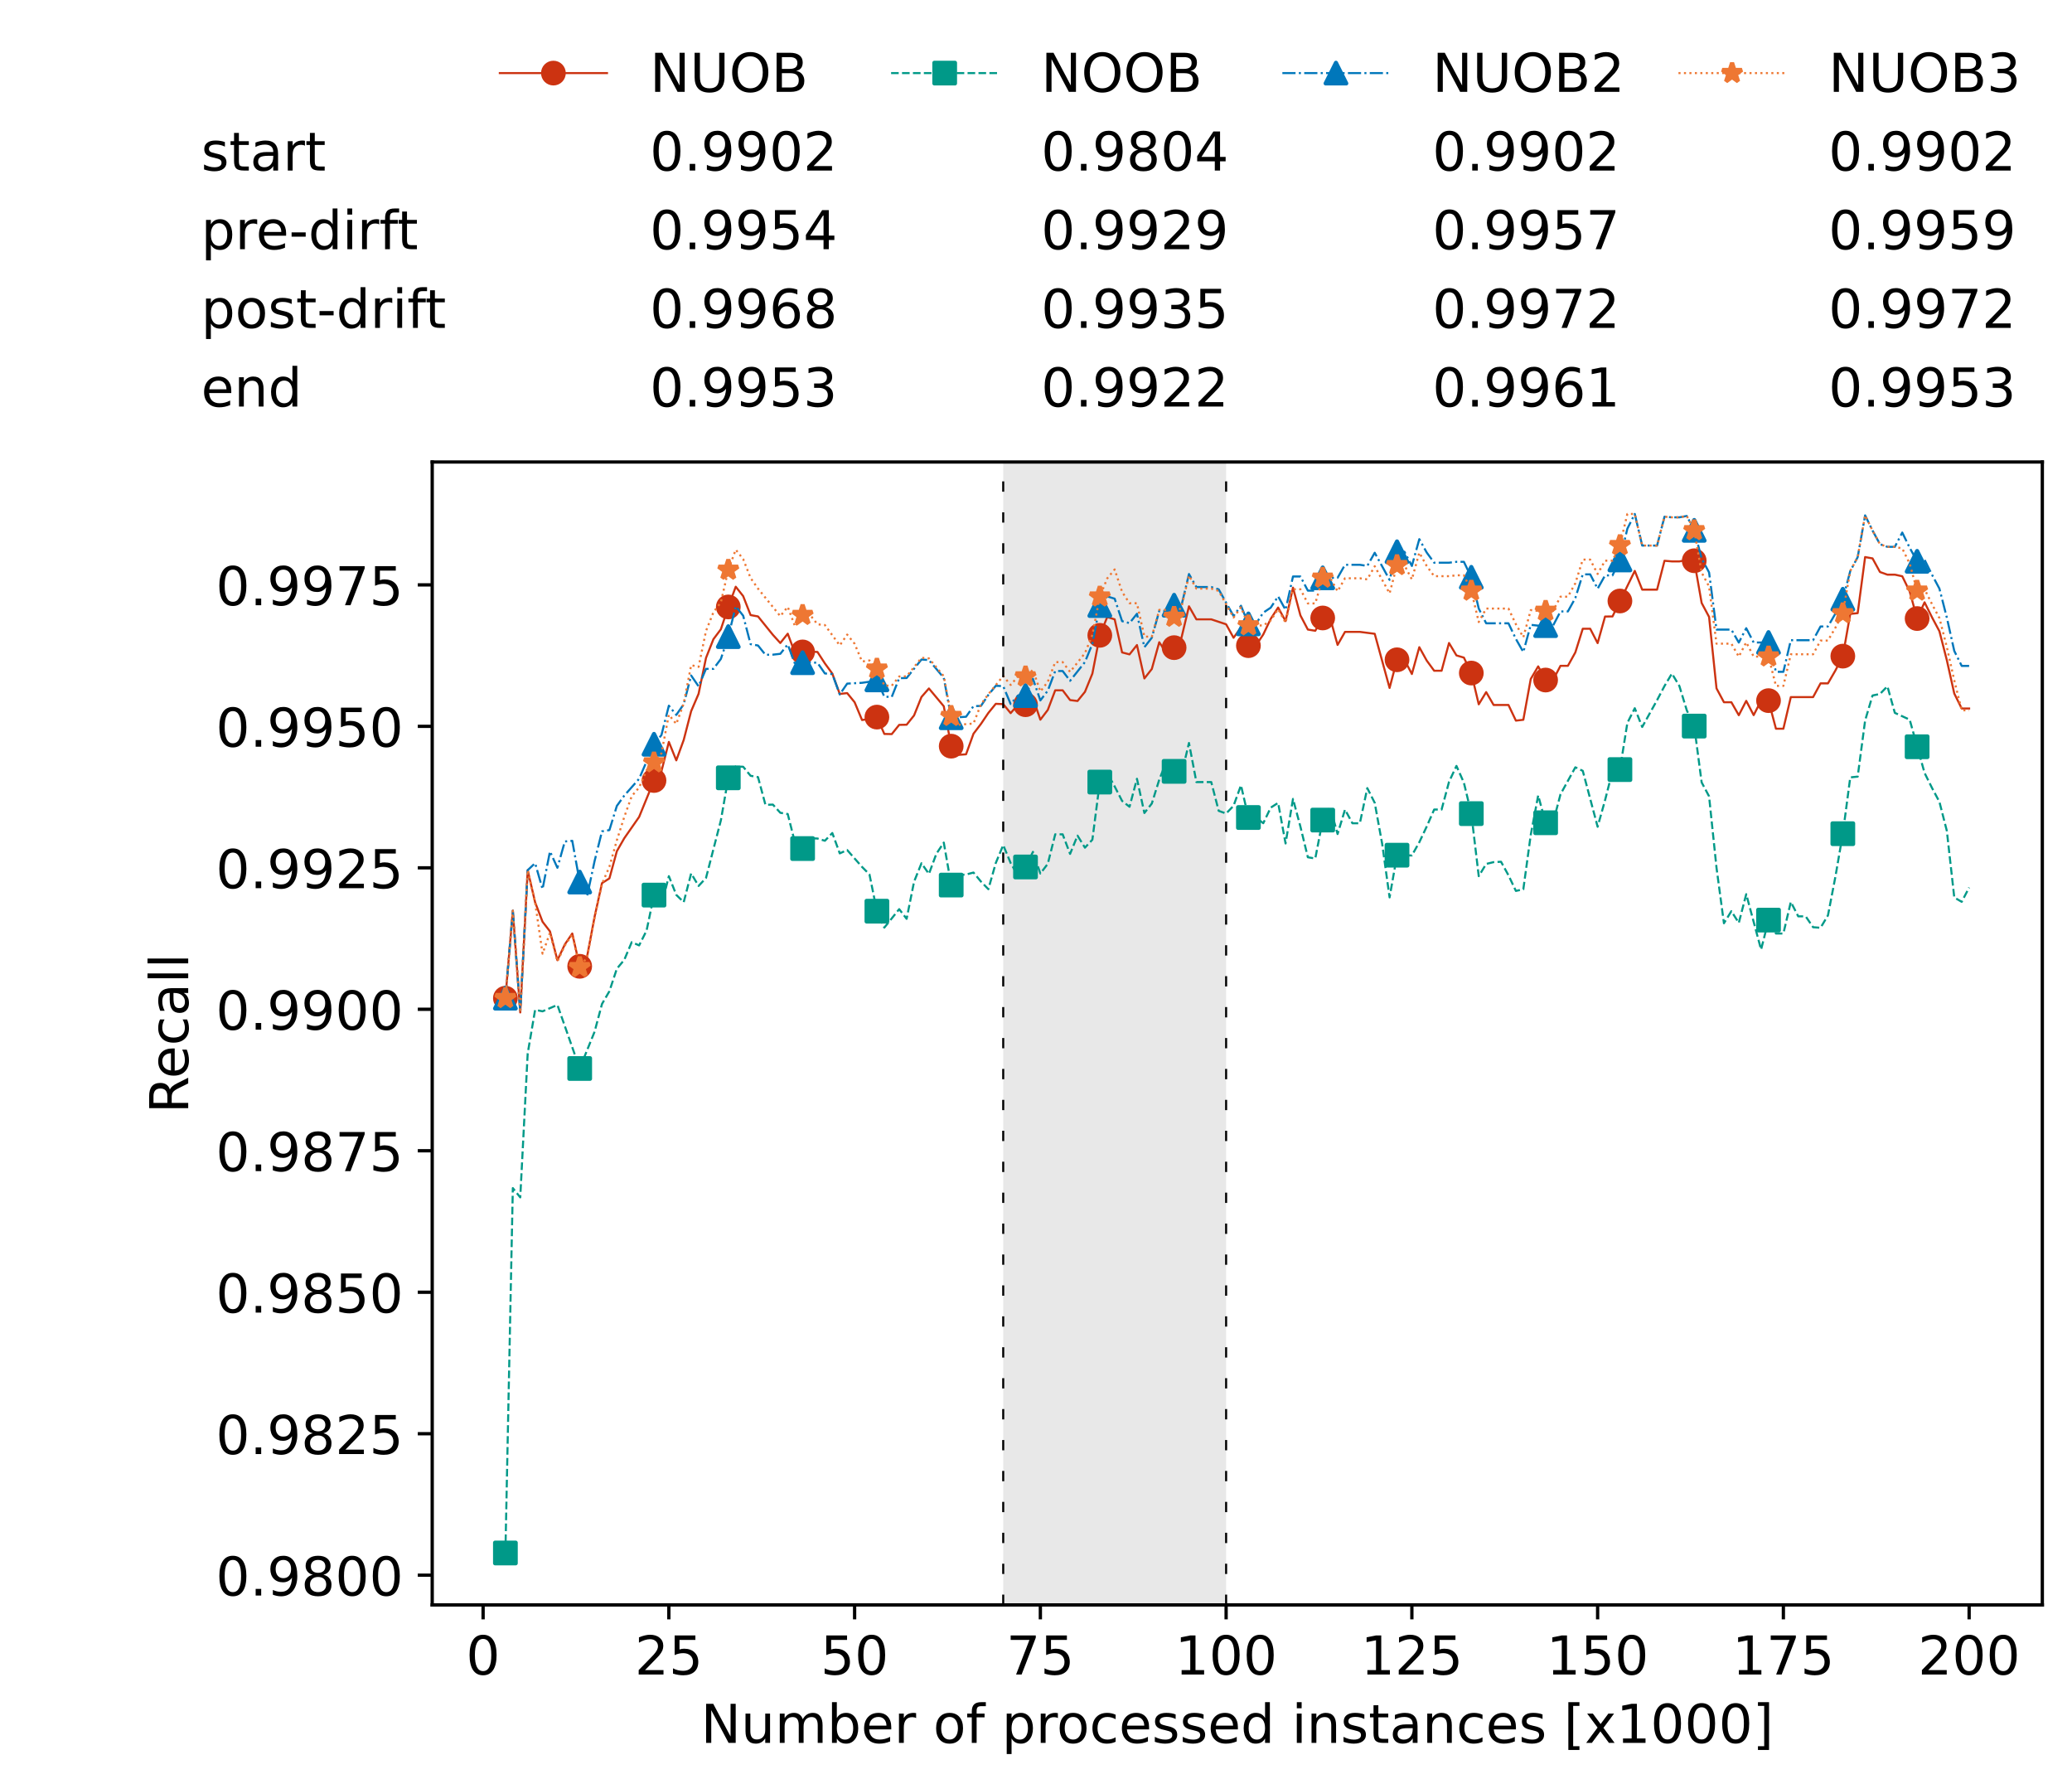 <?xml version="1.0" encoding="utf-8" standalone="no"?>
<!DOCTYPE svg PUBLIC "-//W3C//DTD SVG 1.1//EN"
  "http://www.w3.org/Graphics/SVG/1.1/DTD/svg11.dtd">
<!-- Created with matplotlib (https://matplotlib.org/) -->
<svg height="432.615pt" version="1.1" viewBox="0 0 502.65 432.615" width="502.65pt" xmlns="http://www.w3.org/2000/svg" xmlns:xlink="http://www.w3.org/1999/xlink">
 <defs>
  <style type="text/css">*{stroke-linecap:butt;stroke-linejoin:round;}</style>
 </defs>
 <g id="figure_1">
  <g id="patch_1">
   <path d="M 0 432.615 
L 502.65 432.615 
L 502.65 0 
L 0 0 
z
" style="fill:#ffffff;"/>
  </g>
  <g id="axes_1">
   <g id="patch_2">
    <path d="M 104.85 389.252 
L 495.45 389.252 
L 495.45 112.052 
L 104.85 112.052 
z
" style="fill:#ffffff;"/>
   </g>
   <g id="patch_3">
    <path clip-path="url(#p9065d6b107)" d="M 297.446 389.252 
L 297.446 112.052 
L 243.372 112.052 
L 243.372 389.252 
z
" style="fill:#d3d3d3;opacity:0.5;"/>
   </g>
   <g id="matplotlib.axis_1">
    <g id="xtick_1">
     <g id="line2d_1">
      <defs>
       <path d="M 0 0 
L 0 3.5 
" id="m2768d1cb64" style="stroke:#000000;stroke-width:0.8;"/>
      </defs>
      <g>
       <use style="stroke:#000000;stroke-width:0.8;" x="117.197" xlink:href="#m2768d1cb64" y="389.252"/>
      </g>
     </g>
     <g id="text_1">
      <!-- 0 -->
      <g transform="translate(113.061 406.13)scale(0.13 -0.13)">
       <defs>
        <path d="M 31.781 66.406 
Q 24.172 66.406 20.328 58.906 
Q 16.5 51.422 16.5 36.375 
Q 16.5 21.391 20.328 13.891 
Q 24.172 6.391 31.781 6.391 
Q 39.453 6.391 43.281 13.891 
Q 47.125 21.391 47.125 36.375 
Q 47.125 51.422 43.281 58.906 
Q 39.453 66.406 31.781 66.406 
z
M 31.781 74.219 
Q 44.047 74.219 50.516 64.516 
Q 56.984 54.828 56.984 36.375 
Q 56.984 17.969 50.516 8.266 
Q 44.047 -1.422 31.781 -1.422 
Q 19.531 -1.422 13.062 8.266 
Q 6.594 17.969 6.594 36.375 
Q 6.594 54.828 13.062 64.516 
Q 19.531 74.219 31.781 74.219 
z
" id="DejaVuSans-48"/>
       </defs>
       <use xlink:href="#DejaVuSans-48"/>
      </g>
     </g>
    </g>
    <g id="xtick_2">
     <g id="line2d_2">
      <g>
       <use style="stroke:#000000;stroke-width:0.8;" x="162.259" xlink:href="#m2768d1cb64" y="389.252"/>
      </g>
     </g>
     <g id="text_2">
      <!-- 25 -->
      <g transform="translate(153.988 406.13)scale(0.13 -0.13)">
       <defs>
        <path d="M 19.188 8.297 
L 53.609 8.297 
L 53.609 0 
L 7.328 0 
L 7.328 8.297 
Q 12.938 14.109 22.625 23.891 
Q 32.328 33.688 34.812 36.531 
Q 39.547 41.844 41.422 45.531 
Q 43.312 49.219 43.312 52.781 
Q 43.312 58.594 39.234 62.25 
Q 35.156 65.922 28.609 65.922 
Q 23.969 65.922 18.812 64.312 
Q 13.672 62.703 7.812 59.422 
L 7.812 69.391 
Q 13.766 71.781 18.938 73 
Q 24.125 74.219 28.422 74.219 
Q 39.75 74.219 46.484 68.547 
Q 53.219 62.891 53.219 53.422 
Q 53.219 48.922 51.531 44.891 
Q 49.859 40.875 45.406 35.406 
Q 44.188 33.984 37.641 27.219 
Q 31.109 20.453 19.188 8.297 
z
" id="DejaVuSans-50"/>
        <path d="M 10.797 72.906 
L 49.516 72.906 
L 49.516 64.594 
L 19.828 64.594 
L 19.828 46.734 
Q 21.969 47.469 24.109 47.828 
Q 26.266 48.188 28.422 48.188 
Q 40.625 48.188 47.75 41.5 
Q 54.891 34.812 54.891 23.391 
Q 54.891 11.625 47.562 5.094 
Q 40.234 -1.422 26.906 -1.422 
Q 22.312 -1.422 17.547 -0.641 
Q 12.797 0.141 7.719 1.703 
L 7.719 11.625 
Q 12.109 9.234 16.797 8.062 
Q 21.484 6.891 26.703 6.891 
Q 35.156 6.891 40.078 11.328 
Q 45.016 15.766 45.016 23.391 
Q 45.016 31 40.078 35.438 
Q 35.156 39.891 26.703 39.891 
Q 22.75 39.891 18.812 39.016 
Q 14.891 38.141 10.797 36.281 
z
" id="DejaVuSans-53"/>
       </defs>
       <use xlink:href="#DejaVuSans-50"/>
       <use x="63.623" xlink:href="#DejaVuSans-53"/>
      </g>
     </g>
    </g>
    <g id="xtick_3">
     <g id="line2d_3">
      <g>
       <use style="stroke:#000000;stroke-width:0.8;" x="207.322" xlink:href="#m2768d1cb64" y="389.252"/>
      </g>
     </g>
     <g id="text_3">
      <!-- 50 -->
      <g transform="translate(199.05 406.13)scale(0.13 -0.13)">
       <use xlink:href="#DejaVuSans-53"/>
       <use x="63.623" xlink:href="#DejaVuSans-48"/>
      </g>
     </g>
    </g>
    <g id="xtick_4">
     <g id="line2d_4">
      <g>
       <use style="stroke:#000000;stroke-width:0.8;" x="252.384" xlink:href="#m2768d1cb64" y="389.252"/>
      </g>
     </g>
     <g id="text_4">
      <!-- 75 -->
      <g transform="translate(244.113 406.13)scale(0.13 -0.13)">
       <defs>
        <path d="M 8.203 72.906 
L 55.078 72.906 
L 55.078 68.703 
L 28.609 0 
L 18.312 0 
L 43.219 64.594 
L 8.203 64.594 
z
" id="DejaVuSans-55"/>
       </defs>
       <use xlink:href="#DejaVuSans-55"/>
       <use x="63.623" xlink:href="#DejaVuSans-53"/>
      </g>
     </g>
    </g>
    <g id="xtick_5">
     <g id="line2d_5">
      <g>
       <use style="stroke:#000000;stroke-width:0.8;" x="297.446" xlink:href="#m2768d1cb64" y="389.252"/>
      </g>
     </g>
     <g id="text_5">
      <!-- 100 -->
      <g transform="translate(285.039 406.13)scale(0.13 -0.13)">
       <defs>
        <path d="M 12.406 8.297 
L 28.516 8.297 
L 28.516 63.922 
L 10.984 60.406 
L 10.984 69.391 
L 28.422 72.906 
L 38.281 72.906 
L 38.281 8.297 
L 54.391 8.297 
L 54.391 0 
L 12.406 0 
z
" id="DejaVuSans-49"/>
       </defs>
       <use xlink:href="#DejaVuSans-49"/>
       <use x="63.623" xlink:href="#DejaVuSans-48"/>
       <use x="127.246" xlink:href="#DejaVuSans-48"/>
      </g>
     </g>
    </g>
    <g id="xtick_6">
     <g id="line2d_6">
      <g>
       <use style="stroke:#000000;stroke-width:0.8;" x="342.509" xlink:href="#m2768d1cb64" y="389.252"/>
      </g>
     </g>
     <g id="text_6">
      <!-- 125 -->
      <g transform="translate(330.102 406.13)scale(0.13 -0.13)">
       <use xlink:href="#DejaVuSans-49"/>
       <use x="63.623" xlink:href="#DejaVuSans-50"/>
       <use x="127.246" xlink:href="#DejaVuSans-53"/>
      </g>
     </g>
    </g>
    <g id="xtick_7">
     <g id="line2d_7">
      <g>
       <use style="stroke:#000000;stroke-width:0.8;" x="387.571" xlink:href="#m2768d1cb64" y="389.252"/>
      </g>
     </g>
     <g id="text_7">
      <!-- 150 -->
      <g transform="translate(375.164 406.13)scale(0.13 -0.13)">
       <use xlink:href="#DejaVuSans-49"/>
       <use x="63.623" xlink:href="#DejaVuSans-53"/>
       <use x="127.246" xlink:href="#DejaVuSans-48"/>
      </g>
     </g>
    </g>
    <g id="xtick_8">
     <g id="line2d_8">
      <g>
       <use style="stroke:#000000;stroke-width:0.8;" x="432.633" xlink:href="#m2768d1cb64" y="389.252"/>
      </g>
     </g>
     <g id="text_8">
      <!-- 175 -->
      <g transform="translate(420.226 406.13)scale(0.13 -0.13)">
       <use xlink:href="#DejaVuSans-49"/>
       <use x="63.623" xlink:href="#DejaVuSans-55"/>
       <use x="127.246" xlink:href="#DejaVuSans-53"/>
      </g>
     </g>
    </g>
    <g id="xtick_9">
     <g id="line2d_9">
      <g>
       <use style="stroke:#000000;stroke-width:0.8;" x="477.695" xlink:href="#m2768d1cb64" y="389.252"/>
      </g>
     </g>
     <g id="text_9">
      <!-- 200 -->
      <g transform="translate(465.289 406.13)scale(0.13 -0.13)">
       <use xlink:href="#DejaVuSans-50"/>
       <use x="63.623" xlink:href="#DejaVuSans-48"/>
       <use x="127.246" xlink:href="#DejaVuSans-48"/>
      </g>
     </g>
    </g>
    <g id="text_10">
     <!-- Number of processed instances [x1000] -->
     <g transform="translate(170.025 422.711)scale(0.13 -0.13)">
      <defs>
       <path d="M 9.812 72.906 
L 23.094 72.906 
L 55.422 11.922 
L 55.422 72.906 
L 64.984 72.906 
L 64.984 0 
L 51.703 0 
L 19.391 60.984 
L 19.391 0 
L 9.812 0 
z
" id="DejaVuSans-78"/>
       <path d="M 8.5 21.578 
L 8.5 54.688 
L 17.484 54.688 
L 17.484 21.922 
Q 17.484 14.156 20.5 10.266 
Q 23.531 6.391 29.594 6.391 
Q 36.859 6.391 41.078 11.031 
Q 45.312 15.672 45.312 23.688 
L 45.312 54.688 
L 54.297 54.688 
L 54.297 0 
L 45.312 0 
L 45.312 8.406 
Q 42.047 3.422 37.719 1 
Q 33.406 -1.422 27.688 -1.422 
Q 18.266 -1.422 13.375 4.438 
Q 8.5 10.297 8.5 21.578 
z
M 31.109 56 
z
" id="DejaVuSans-117"/>
       <path d="M 52 44.188 
Q 55.375 50.25 60.062 53.125 
Q 64.75 56 71.094 56 
Q 79.641 56 84.281 50.016 
Q 88.922 44.047 88.922 33.016 
L 88.922 0 
L 79.891 0 
L 79.891 32.719 
Q 79.891 40.578 77.094 44.375 
Q 74.312 48.188 68.609 48.188 
Q 61.625 48.188 57.562 43.547 
Q 53.516 38.922 53.516 30.906 
L 53.516 0 
L 44.484 0 
L 44.484 32.719 
Q 44.484 40.625 41.703 44.406 
Q 38.922 48.188 33.109 48.188 
Q 26.219 48.188 22.156 43.531 
Q 18.109 38.875 18.109 30.906 
L 18.109 0 
L 9.078 0 
L 9.078 54.688 
L 18.109 54.688 
L 18.109 46.188 
Q 21.188 51.219 25.484 53.609 
Q 29.781 56 35.688 56 
Q 41.656 56 45.828 52.969 
Q 50 49.953 52 44.188 
z
" id="DejaVuSans-109"/>
       <path d="M 48.688 27.297 
Q 48.688 37.203 44.609 42.844 
Q 40.531 48.484 33.406 48.484 
Q 26.266 48.484 22.188 42.844 
Q 18.109 37.203 18.109 27.297 
Q 18.109 17.391 22.188 11.75 
Q 26.266 6.109 33.406 6.109 
Q 40.531 6.109 44.609 11.75 
Q 48.688 17.391 48.688 27.297 
z
M 18.109 46.391 
Q 20.953 51.266 25.266 53.625 
Q 29.594 56 35.594 56 
Q 45.562 56 51.781 48.094 
Q 58.016 40.188 58.016 27.297 
Q 58.016 14.406 51.781 6.484 
Q 45.562 -1.422 35.594 -1.422 
Q 29.594 -1.422 25.266 0.953 
Q 20.953 3.328 18.109 8.203 
L 18.109 0 
L 9.078 0 
L 9.078 75.984 
L 18.109 75.984 
z
" id="DejaVuSans-98"/>
       <path d="M 56.203 29.594 
L 56.203 25.203 
L 14.891 25.203 
Q 15.484 15.922 20.484 11.062 
Q 25.484 6.203 34.422 6.203 
Q 39.594 6.203 44.453 7.469 
Q 49.312 8.734 54.109 11.281 
L 54.109 2.781 
Q 49.266 0.734 44.188 -0.344 
Q 39.109 -1.422 33.891 -1.422 
Q 20.797 -1.422 13.156 6.188 
Q 5.516 13.812 5.516 26.812 
Q 5.516 40.234 12.766 48.109 
Q 20.016 56 32.328 56 
Q 43.359 56 49.781 48.891 
Q 56.203 41.797 56.203 29.594 
z
M 47.219 32.234 
Q 47.125 39.594 43.094 43.984 
Q 39.062 48.391 32.422 48.391 
Q 24.906 48.391 20.391 44.141 
Q 15.875 39.891 15.188 32.172 
z
" id="DejaVuSans-101"/>
       <path d="M 41.109 46.297 
Q 39.594 47.172 37.812 47.578 
Q 36.031 48 33.891 48 
Q 26.266 48 22.188 43.047 
Q 18.109 38.094 18.109 28.812 
L 18.109 0 
L 9.078 0 
L 9.078 54.688 
L 18.109 54.688 
L 18.109 46.188 
Q 20.953 51.172 25.484 53.578 
Q 30.031 56 36.531 56 
Q 37.453 56 38.578 55.875 
Q 39.703 55.766 41.062 55.516 
z
" id="DejaVuSans-114"/>
       <path id="DejaVuSans-32"/>
       <path d="M 30.609 48.391 
Q 23.391 48.391 19.188 42.75 
Q 14.984 37.109 14.984 27.297 
Q 14.984 17.484 19.156 11.844 
Q 23.344 6.203 30.609 6.203 
Q 37.797 6.203 41.984 11.859 
Q 46.188 17.531 46.188 27.297 
Q 46.188 37.016 41.984 42.703 
Q 37.797 48.391 30.609 48.391 
z
M 30.609 56 
Q 42.328 56 49.016 48.375 
Q 55.719 40.766 55.719 27.297 
Q 55.719 13.875 49.016 6.219 
Q 42.328 -1.422 30.609 -1.422 
Q 18.844 -1.422 12.172 6.219 
Q 5.516 13.875 5.516 27.297 
Q 5.516 40.766 12.172 48.375 
Q 18.844 56 30.609 56 
z
" id="DejaVuSans-111"/>
       <path d="M 37.109 75.984 
L 37.109 68.5 
L 28.516 68.5 
Q 23.688 68.5 21.797 66.547 
Q 19.922 64.594 19.922 59.516 
L 19.922 54.688 
L 34.719 54.688 
L 34.719 47.703 
L 19.922 47.703 
L 19.922 0 
L 10.891 0 
L 10.891 47.703 
L 2.297 47.703 
L 2.297 54.688 
L 10.891 54.688 
L 10.891 58.5 
Q 10.891 67.625 15.141 71.797 
Q 19.391 75.984 28.609 75.984 
z
" id="DejaVuSans-102"/>
       <path d="M 18.109 8.203 
L 18.109 -20.797 
L 9.078 -20.797 
L 9.078 54.688 
L 18.109 54.688 
L 18.109 46.391 
Q 20.953 51.266 25.266 53.625 
Q 29.594 56 35.594 56 
Q 45.562 56 51.781 48.094 
Q 58.016 40.188 58.016 27.297 
Q 58.016 14.406 51.781 6.484 
Q 45.562 -1.422 35.594 -1.422 
Q 29.594 -1.422 25.266 0.953 
Q 20.953 3.328 18.109 8.203 
z
M 48.688 27.297 
Q 48.688 37.203 44.609 42.844 
Q 40.531 48.484 33.406 48.484 
Q 26.266 48.484 22.188 42.844 
Q 18.109 37.203 18.109 27.297 
Q 18.109 17.391 22.188 11.75 
Q 26.266 6.109 33.406 6.109 
Q 40.531 6.109 44.609 11.75 
Q 48.688 17.391 48.688 27.297 
z
" id="DejaVuSans-112"/>
       <path d="M 48.781 52.594 
L 48.781 44.188 
Q 44.969 46.297 41.141 47.344 
Q 37.312 48.391 33.406 48.391 
Q 24.656 48.391 19.812 42.844 
Q 14.984 37.312 14.984 27.297 
Q 14.984 17.281 19.812 11.734 
Q 24.656 6.203 33.406 6.203 
Q 37.312 6.203 41.141 7.25 
Q 44.969 8.297 48.781 10.406 
L 48.781 2.094 
Q 45.016 0.344 40.984 -0.531 
Q 36.969 -1.422 32.422 -1.422 
Q 20.062 -1.422 12.781 6.344 
Q 5.516 14.109 5.516 27.297 
Q 5.516 40.672 12.859 48.328 
Q 20.219 56 33.016 56 
Q 37.156 56 41.109 55.141 
Q 45.062 54.297 48.781 52.594 
z
" id="DejaVuSans-99"/>
       <path d="M 44.281 53.078 
L 44.281 44.578 
Q 40.484 46.531 36.375 47.5 
Q 32.281 48.484 27.875 48.484 
Q 21.188 48.484 17.844 46.438 
Q 14.5 44.391 14.5 40.281 
Q 14.5 37.156 16.891 35.375 
Q 19.281 33.594 26.516 31.984 
L 29.594 31.297 
Q 39.156 29.25 43.188 25.516 
Q 47.219 21.781 47.219 15.094 
Q 47.219 7.469 41.188 3.016 
Q 35.156 -1.422 24.609 -1.422 
Q 20.219 -1.422 15.453 -0.562 
Q 10.688 0.297 5.422 2 
L 5.422 11.281 
Q 10.406 8.688 15.234 7.391 
Q 20.062 6.109 24.812 6.109 
Q 31.156 6.109 34.562 8.281 
Q 37.984 10.453 37.984 14.406 
Q 37.984 18.062 35.516 20.016 
Q 33.062 21.969 24.703 23.781 
L 21.578 24.516 
Q 13.234 26.266 9.516 29.906 
Q 5.812 33.547 5.812 39.891 
Q 5.812 47.609 11.281 51.797 
Q 16.75 56 26.812 56 
Q 31.781 56 36.172 55.266 
Q 40.578 54.547 44.281 53.078 
z
" id="DejaVuSans-115"/>
       <path d="M 45.406 46.391 
L 45.406 75.984 
L 54.391 75.984 
L 54.391 0 
L 45.406 0 
L 45.406 8.203 
Q 42.578 3.328 38.25 0.953 
Q 33.938 -1.422 27.875 -1.422 
Q 17.969 -1.422 11.734 6.484 
Q 5.516 14.406 5.516 27.297 
Q 5.516 40.188 11.734 48.094 
Q 17.969 56 27.875 56 
Q 33.938 56 38.25 53.625 
Q 42.578 51.266 45.406 46.391 
z
M 14.797 27.297 
Q 14.797 17.391 18.875 11.75 
Q 22.953 6.109 30.078 6.109 
Q 37.203 6.109 41.297 11.75 
Q 45.406 17.391 45.406 27.297 
Q 45.406 37.203 41.297 42.844 
Q 37.203 48.484 30.078 48.484 
Q 22.953 48.484 18.875 42.844 
Q 14.797 37.203 14.797 27.297 
z
" id="DejaVuSans-100"/>
       <path d="M 9.422 54.688 
L 18.406 54.688 
L 18.406 0 
L 9.422 0 
z
M 9.422 75.984 
L 18.406 75.984 
L 18.406 64.594 
L 9.422 64.594 
z
" id="DejaVuSans-105"/>
       <path d="M 54.891 33.016 
L 54.891 0 
L 45.906 0 
L 45.906 32.719 
Q 45.906 40.484 42.875 44.328 
Q 39.844 48.188 33.797 48.188 
Q 26.516 48.188 22.312 43.547 
Q 18.109 38.922 18.109 30.906 
L 18.109 0 
L 9.078 0 
L 9.078 54.688 
L 18.109 54.688 
L 18.109 46.188 
Q 21.344 51.125 25.703 53.562 
Q 30.078 56 35.797 56 
Q 45.219 56 50.047 50.172 
Q 54.891 44.344 54.891 33.016 
z
" id="DejaVuSans-110"/>
       <path d="M 18.312 70.219 
L 18.312 54.688 
L 36.812 54.688 
L 36.812 47.703 
L 18.312 47.703 
L 18.312 18.016 
Q 18.312 11.328 20.141 9.422 
Q 21.969 7.516 27.594 7.516 
L 36.812 7.516 
L 36.812 0 
L 27.594 0 
Q 17.188 0 13.234 3.875 
Q 9.281 7.766 9.281 18.016 
L 9.281 47.703 
L 2.688 47.703 
L 2.688 54.688 
L 9.281 54.688 
L 9.281 70.219 
z
" id="DejaVuSans-116"/>
       <path d="M 34.281 27.484 
Q 23.391 27.484 19.188 25 
Q 14.984 22.516 14.984 16.5 
Q 14.984 11.719 18.141 8.906 
Q 21.297 6.109 26.703 6.109 
Q 34.188 6.109 38.703 11.406 
Q 43.219 16.703 43.219 25.484 
L 43.219 27.484 
z
M 52.203 31.203 
L 52.203 0 
L 43.219 0 
L 43.219 8.297 
Q 40.141 3.328 35.547 0.953 
Q 30.953 -1.422 24.312 -1.422 
Q 15.922 -1.422 10.953 3.297 
Q 6 8.016 6 15.922 
Q 6 25.141 12.172 29.828 
Q 18.359 34.516 30.609 34.516 
L 43.219 34.516 
L 43.219 35.406 
Q 43.219 41.609 39.141 45 
Q 35.062 48.391 27.688 48.391 
Q 23 48.391 18.547 47.266 
Q 14.109 46.141 10.016 43.891 
L 10.016 52.203 
Q 14.938 54.109 19.578 55.047 
Q 24.219 56 28.609 56 
Q 40.484 56 46.344 49.844 
Q 52.203 43.703 52.203 31.203 
z
" id="DejaVuSans-97"/>
       <path d="M 8.594 75.984 
L 29.297 75.984 
L 29.297 69 
L 17.578 69 
L 17.578 -6.203 
L 29.297 -6.203 
L 29.297 -13.188 
L 8.594 -13.188 
z
" id="DejaVuSans-91"/>
       <path d="M 54.891 54.688 
L 35.109 28.078 
L 55.906 0 
L 45.312 0 
L 29.391 21.484 
L 13.484 0 
L 2.875 0 
L 24.125 28.609 
L 4.688 54.688 
L 15.281 54.688 
L 29.781 35.203 
L 44.281 54.688 
z
" id="DejaVuSans-120"/>
       <path d="M 30.422 75.984 
L 30.422 -13.188 
L 9.719 -13.188 
L 9.719 -6.203 
L 21.391 -6.203 
L 21.391 69 
L 9.719 69 
L 9.719 75.984 
z
" id="DejaVuSans-93"/>
      </defs>
      <use xlink:href="#DejaVuSans-78"/>
      <use x="74.805" xlink:href="#DejaVuSans-117"/>
      <use x="138.184" xlink:href="#DejaVuSans-109"/>
      <use x="235.596" xlink:href="#DejaVuSans-98"/>
      <use x="299.072" xlink:href="#DejaVuSans-101"/>
      <use x="360.596" xlink:href="#DejaVuSans-114"/>
      <use x="401.709" xlink:href="#DejaVuSans-32"/>
      <use x="433.496" xlink:href="#DejaVuSans-111"/>
      <use x="494.678" xlink:href="#DejaVuSans-102"/>
      <use x="529.883" xlink:href="#DejaVuSans-32"/>
      <use x="561.67" xlink:href="#DejaVuSans-112"/>
      <use x="625.146" xlink:href="#DejaVuSans-114"/>
      <use x="664.01" xlink:href="#DejaVuSans-111"/>
      <use x="725.191" xlink:href="#DejaVuSans-99"/>
      <use x="780.172" xlink:href="#DejaVuSans-101"/>
      <use x="841.695" xlink:href="#DejaVuSans-115"/>
      <use x="893.795" xlink:href="#DejaVuSans-115"/>
      <use x="945.895" xlink:href="#DejaVuSans-101"/>
      <use x="1007.418" xlink:href="#DejaVuSans-100"/>
      <use x="1070.895" xlink:href="#DejaVuSans-32"/>
      <use x="1102.682" xlink:href="#DejaVuSans-105"/>
      <use x="1130.465" xlink:href="#DejaVuSans-110"/>
      <use x="1193.844" xlink:href="#DejaVuSans-115"/>
      <use x="1245.943" xlink:href="#DejaVuSans-116"/>
      <use x="1285.152" xlink:href="#DejaVuSans-97"/>
      <use x="1346.432" xlink:href="#DejaVuSans-110"/>
      <use x="1409.811" xlink:href="#DejaVuSans-99"/>
      <use x="1464.791" xlink:href="#DejaVuSans-101"/>
      <use x="1526.314" xlink:href="#DejaVuSans-115"/>
      <use x="1578.414" xlink:href="#DejaVuSans-32"/>
      <use x="1610.201" xlink:href="#DejaVuSans-91"/>
      <use x="1649.215" xlink:href="#DejaVuSans-120"/>
      <use x="1708.395" xlink:href="#DejaVuSans-49"/>
      <use x="1772.018" xlink:href="#DejaVuSans-48"/>
      <use x="1835.641" xlink:href="#DejaVuSans-48"/>
      <use x="1899.264" xlink:href="#DejaVuSans-48"/>
      <use x="1962.887" xlink:href="#DejaVuSans-93"/>
     </g>
    </g>
   </g>
   <g id="matplotlib.axis_2">
    <g id="ytick_1">
     <g id="line2d_10">
      <defs>
       <path d="M 0 0 
L -3.5 0 
" id="mf1dd305bdc" style="stroke:#000000;stroke-width:0.8;"/>
      </defs>
      <g>
       <use style="stroke:#000000;stroke-width:0.8;" x="104.85" xlink:href="#mf1dd305bdc" y="382.034"/>
      </g>
     </g>
     <g id="text_11">
      <!-- 0.9800 -->
      <g transform="translate(52.362 386.973)scale(0.13 -0.13)">
       <defs>
        <path d="M 10.688 12.406 
L 21 12.406 
L 21 0 
L 10.688 0 
z
" id="DejaVuSans-46"/>
        <path d="M 10.984 1.516 
L 10.984 10.5 
Q 14.703 8.734 18.5 7.812 
Q 22.312 6.891 25.984 6.891 
Q 35.75 6.891 40.891 13.453 
Q 46.047 20.016 46.781 33.406 
Q 43.953 29.203 39.594 26.953 
Q 35.25 24.703 29.984 24.703 
Q 19.047 24.703 12.672 31.312 
Q 6.297 37.938 6.297 49.422 
Q 6.297 60.641 12.938 67.422 
Q 19.578 74.219 30.609 74.219 
Q 43.266 74.219 49.922 64.516 
Q 56.594 54.828 56.594 36.375 
Q 56.594 19.141 48.406 8.859 
Q 40.234 -1.422 26.422 -1.422 
Q 22.703 -1.422 18.891 -0.688 
Q 15.094 0.047 10.984 1.516 
z
M 30.609 32.422 
Q 37.25 32.422 41.125 36.953 
Q 45.016 41.5 45.016 49.422 
Q 45.016 57.281 41.125 61.844 
Q 37.25 66.406 30.609 66.406 
Q 23.969 66.406 20.094 61.844 
Q 16.219 57.281 16.219 49.422 
Q 16.219 41.5 20.094 36.953 
Q 23.969 32.422 30.609 32.422 
z
" id="DejaVuSans-57"/>
        <path d="M 31.781 34.625 
Q 24.75 34.625 20.719 30.859 
Q 16.703 27.094 16.703 20.516 
Q 16.703 13.922 20.719 10.156 
Q 24.75 6.391 31.781 6.391 
Q 38.812 6.391 42.859 10.172 
Q 46.922 13.969 46.922 20.516 
Q 46.922 27.094 42.891 30.859 
Q 38.875 34.625 31.781 34.625 
z
M 21.922 38.812 
Q 15.578 40.375 12.031 44.719 
Q 8.5 49.078 8.5 55.328 
Q 8.5 64.062 14.719 69.141 
Q 20.953 74.219 31.781 74.219 
Q 42.672 74.219 48.875 69.141 
Q 55.078 64.062 55.078 55.328 
Q 55.078 49.078 51.531 44.719 
Q 48 40.375 41.703 38.812 
Q 48.828 37.156 52.797 32.312 
Q 56.781 27.484 56.781 20.516 
Q 56.781 9.906 50.312 4.234 
Q 43.844 -1.422 31.781 -1.422 
Q 19.734 -1.422 13.25 4.234 
Q 6.781 9.906 6.781 20.516 
Q 6.781 27.484 10.781 32.312 
Q 14.797 37.156 21.922 38.812 
z
M 18.312 54.391 
Q 18.312 48.734 21.844 45.562 
Q 25.391 42.391 31.781 42.391 
Q 38.141 42.391 41.719 45.562 
Q 45.312 48.734 45.312 54.391 
Q 45.312 60.062 41.719 63.234 
Q 38.141 66.406 31.781 66.406 
Q 25.391 66.406 21.844 63.234 
Q 18.312 60.062 18.312 54.391 
z
" id="DejaVuSans-56"/>
       </defs>
       <use xlink:href="#DejaVuSans-48"/>
       <use x="63.623" xlink:href="#DejaVuSans-46"/>
       <use x="95.41" xlink:href="#DejaVuSans-57"/>
       <use x="159.033" xlink:href="#DejaVuSans-56"/>
       <use x="222.656" xlink:href="#DejaVuSans-48"/>
       <use x="286.279" xlink:href="#DejaVuSans-48"/>
      </g>
     </g>
    </g>
    <g id="ytick_2">
     <g id="line2d_11">
      <g>
       <use style="stroke:#000000;stroke-width:0.8;" x="104.85" xlink:href="#mf1dd305bdc" y="347.722"/>
      </g>
     </g>
     <g id="text_12">
      <!-- 0.9825 -->
      <g transform="translate(52.362 352.661)scale(0.13 -0.13)">
       <use xlink:href="#DejaVuSans-48"/>
       <use x="63.623" xlink:href="#DejaVuSans-46"/>
       <use x="95.41" xlink:href="#DejaVuSans-57"/>
       <use x="159.033" xlink:href="#DejaVuSans-56"/>
       <use x="222.656" xlink:href="#DejaVuSans-50"/>
       <use x="286.279" xlink:href="#DejaVuSans-53"/>
      </g>
     </g>
    </g>
    <g id="ytick_3">
     <g id="line2d_12">
      <g>
       <use style="stroke:#000000;stroke-width:0.8;" x="104.85" xlink:href="#mf1dd305bdc" y="313.411"/>
      </g>
     </g>
     <g id="text_13">
      <!-- 0.9850 -->
      <g transform="translate(52.362 318.35)scale(0.13 -0.13)">
       <use xlink:href="#DejaVuSans-48"/>
       <use x="63.623" xlink:href="#DejaVuSans-46"/>
       <use x="95.41" xlink:href="#DejaVuSans-57"/>
       <use x="159.033" xlink:href="#DejaVuSans-56"/>
       <use x="222.656" xlink:href="#DejaVuSans-53"/>
       <use x="286.279" xlink:href="#DejaVuSans-48"/>
      </g>
     </g>
    </g>
    <g id="ytick_4">
     <g id="line2d_13">
      <g>
       <use style="stroke:#000000;stroke-width:0.8;" x="104.85" xlink:href="#mf1dd305bdc" y="279.099"/>
      </g>
     </g>
     <g id="text_14">
      <!-- 0.9875 -->
      <g transform="translate(52.362 284.038)scale(0.13 -0.13)">
       <use xlink:href="#DejaVuSans-48"/>
       <use x="63.623" xlink:href="#DejaVuSans-46"/>
       <use x="95.41" xlink:href="#DejaVuSans-57"/>
       <use x="159.033" xlink:href="#DejaVuSans-56"/>
       <use x="222.656" xlink:href="#DejaVuSans-55"/>
       <use x="286.279" xlink:href="#DejaVuSans-53"/>
      </g>
     </g>
    </g>
    <g id="ytick_5">
     <g id="line2d_14">
      <g>
       <use style="stroke:#000000;stroke-width:0.8;" x="104.85" xlink:href="#mf1dd305bdc" y="244.787"/>
      </g>
     </g>
     <g id="text_15">
      <!-- 0.9900 -->
      <g transform="translate(52.362 249.726)scale(0.13 -0.13)">
       <use xlink:href="#DejaVuSans-48"/>
       <use x="63.623" xlink:href="#DejaVuSans-46"/>
       <use x="95.41" xlink:href="#DejaVuSans-57"/>
       <use x="159.033" xlink:href="#DejaVuSans-57"/>
       <use x="222.656" xlink:href="#DejaVuSans-48"/>
       <use x="286.279" xlink:href="#DejaVuSans-48"/>
      </g>
     </g>
    </g>
    <g id="ytick_6">
     <g id="line2d_15">
      <g>
       <use style="stroke:#000000;stroke-width:0.8;" x="104.85" xlink:href="#mf1dd305bdc" y="210.476"/>
      </g>
     </g>
     <g id="text_16">
      <!-- 0.9925 -->
      <g transform="translate(52.362 215.415)scale(0.13 -0.13)">
       <use xlink:href="#DejaVuSans-48"/>
       <use x="63.623" xlink:href="#DejaVuSans-46"/>
       <use x="95.41" xlink:href="#DejaVuSans-57"/>
       <use x="159.033" xlink:href="#DejaVuSans-57"/>
       <use x="222.656" xlink:href="#DejaVuSans-50"/>
       <use x="286.279" xlink:href="#DejaVuSans-53"/>
      </g>
     </g>
    </g>
    <g id="ytick_7">
     <g id="line2d_16">
      <g>
       <use style="stroke:#000000;stroke-width:0.8;" x="104.85" xlink:href="#mf1dd305bdc" y="176.164"/>
      </g>
     </g>
     <g id="text_17">
      <!-- 0.9950 -->
      <g transform="translate(52.362 181.103)scale(0.13 -0.13)">
       <use xlink:href="#DejaVuSans-48"/>
       <use x="63.623" xlink:href="#DejaVuSans-46"/>
       <use x="95.41" xlink:href="#DejaVuSans-57"/>
       <use x="159.033" xlink:href="#DejaVuSans-57"/>
       <use x="222.656" xlink:href="#DejaVuSans-53"/>
       <use x="286.279" xlink:href="#DejaVuSans-48"/>
      </g>
     </g>
    </g>
    <g id="ytick_8">
     <g id="line2d_17">
      <g>
       <use style="stroke:#000000;stroke-width:0.8;" x="104.85" xlink:href="#mf1dd305bdc" y="141.852"/>
      </g>
     </g>
     <g id="text_18">
      <!-- 0.9975 -->
      <g transform="translate(52.362 146.791)scale(0.13 -0.13)">
       <use xlink:href="#DejaVuSans-48"/>
       <use x="63.623" xlink:href="#DejaVuSans-46"/>
       <use x="95.41" xlink:href="#DejaVuSans-57"/>
       <use x="159.033" xlink:href="#DejaVuSans-57"/>
       <use x="222.656" xlink:href="#DejaVuSans-55"/>
       <use x="286.279" xlink:href="#DejaVuSans-53"/>
      </g>
     </g>
    </g>
    <g id="text_19">
     <!-- Recall -->
     <g transform="translate(45.659 270.044)rotate(-90)scale(0.13 -0.13)">
      <defs>
       <path d="M 44.391 34.188 
Q 47.562 33.109 50.562 29.594 
Q 53.562 26.078 56.594 19.922 
L 66.609 0 
L 56 0 
L 46.688 18.703 
Q 43.062 26.031 39.672 28.422 
Q 36.281 30.812 30.422 30.812 
L 19.672 30.812 
L 19.672 0 
L 9.812 0 
L 9.812 72.906 
L 32.078 72.906 
Q 44.578 72.906 50.734 67.672 
Q 56.891 62.453 56.891 51.906 
Q 56.891 45.016 53.688 40.469 
Q 50.484 35.938 44.391 34.188 
z
M 19.672 64.797 
L 19.672 38.922 
L 32.078 38.922 
Q 39.203 38.922 42.844 42.219 
Q 46.484 45.516 46.484 51.906 
Q 46.484 58.297 42.844 61.547 
Q 39.203 64.797 32.078 64.797 
z
" id="DejaVuSans-82"/>
       <path d="M 9.422 75.984 
L 18.406 75.984 
L 18.406 0 
L 9.422 0 
z
" id="DejaVuSans-108"/>
      </defs>
      <use xlink:href="#DejaVuSans-82"/>
      <use x="64.982" xlink:href="#DejaVuSans-101"/>
      <use x="126.506" xlink:href="#DejaVuSans-99"/>
      <use x="181.486" xlink:href="#DejaVuSans-97"/>
      <use x="242.766" xlink:href="#DejaVuSans-108"/>
      <use x="270.549" xlink:href="#DejaVuSans-108"/>
     </g>
    </g>
   </g>
   <g id="line2d_18"/>
   <g id="line2d_19"/>
   <g id="line2d_20"/>
   <g id="line2d_21"/>
   <g id="line2d_22"/>
   <g id="line2d_23">
    <path clip-path="url(#p9065d6b107)" d="M 122.605 242.096 
L 124.407 220.874 
L 126.21 245.552 
L 128.012 211.049 
L 129.815 218.842 
L 131.617 223.554 
L 133.419 225.894 
L 135.222 232.885 
L 137.024 229.057 
L 138.827 226.403 
L 140.629 234.36 
L 142.432 231.961 
L 144.234 222.39 
L 146.037 214.187 
L 147.839 213.038 
L 149.642 206.444 
L 151.444 203.3 
L 155.049 198.129 
L 158.654 189.297 
L 160.457 187.074 
L 162.259 179.941 
L 164.062 184.412 
L 165.864 179.46 
L 167.667 172.481 
L 169.469 168.278 
L 171.272 159.564 
L 173.074 155.019 
L 174.877 152.62 
L 176.679 147.203 
L 178.482 142.301 
L 180.284 144.573 
L 182.087 149.179 
L 183.889 149.507 
L 187.494 153.97 
L 189.297 155.955 
L 191.099 153.691 
L 192.902 158.506 
L 194.704 158.112 
L 196.507 158.047 
L 198.309 158.122 
L 200.112 160.901 
L 201.914 163.366 
L 203.717 168.303 
L 205.519 168.1 
L 207.322 170.314 
L 209.124 174.63 
L 210.927 174.366 
L 212.729 173.92 
L 214.532 178.005 
L 216.334 178.043 
L 218.137 175.804 
L 219.939 175.77 
L 221.742 173.52 
L 223.544 169.035 
L 225.347 166.976 
L 228.952 171.29 
L 230.754 180.97 
L 232.557 183.079 
L 234.359 182.94 
L 236.162 177.949 
L 237.964 175.584 
L 239.767 172.912 
L 241.569 170.698 
L 243.372 170.78 
L 245.174 172.958 
L 246.976 170.872 
L 248.779 170.916 
L 250.581 169.291 
L 252.384 174.549 
L 254.186 172.183 
L 255.989 167.418 
L 257.791 167.418 
L 259.594 169.792 
L 261.396 170.017 
L 263.199 167.796 
L 265.001 163.374 
L 266.804 154.088 
L 268.606 149.661 
L 270.409 150.213 
L 272.211 158.236 
L 274.014 158.709 
L 275.816 156.444 
L 277.619 164.549 
L 279.421 162.254 
L 281.224 155.759 
L 283.026 158.472 
L 284.829 157.077 
L 286.631 154.617 
L 288.434 147.049 
L 290.236 150.211 
L 293.841 150.211 
L 297.446 151.41 
L 299.249 154.678 
L 301.051 152.191 
L 302.854 156.595 
L 304.656 156.595 
L 306.459 153.872 
L 308.261 150.095 
L 310.064 147.351 
L 311.866 150.634 
L 313.669 142.529 
L 315.471 149.257 
L 317.274 152.688 
L 319.076 152.985 
L 320.879 149.88 
L 322.681 149.88 
L 324.484 156.416 
L 326.286 153.253 
L 329.891 153.253 
L 333.496 153.716 
L 337.101 166.85 
L 338.904 160.022 
L 340.706 160.022 
L 342.509 163.471 
L 344.311 156.966 
L 346.114 160.218 
L 347.916 162.677 
L 349.719 162.677 
L 351.521 155.95 
L 353.324 158.962 
L 355.126 159.49 
L 356.928 163.239 
L 358.731 170.822 
L 360.533 167.861 
L 362.336 170.98 
L 365.941 170.98 
L 367.743 174.776 
L 369.546 174.572 
L 371.348 164.675 
L 373.151 161.618 
L 374.953 164.934 
L 376.756 164.934 
L 378.558 161.485 
L 380.361 161.485 
L 382.163 158.233 
L 383.966 152.49 
L 385.768 152.49 
L 387.571 155.974 
L 389.373 149.53 
L 391.176 149.512 
L 396.583 138.461 
L 398.386 143.009 
L 401.991 143.009 
L 403.793 136.006 
L 405.596 136.161 
L 407.398 136.161 
L 409.201 135.831 
L 411.003 136 
L 412.806 146.242 
L 414.608 149.622 
L 416.411 166.952 
L 418.213 170.315 
L 420.016 170.315 
L 421.818 173.463 
L 423.621 169.98 
L 425.423 173.446 
L 427.226 169.927 
L 429.028 169.927 
L 430.831 176.738 
L 432.633 176.738 
L 434.436 169.071 
L 439.843 169.071 
L 441.646 165.74 
L 443.448 165.74 
L 445.251 162.62 
L 447.053 159.137 
L 448.856 148.895 
L 450.658 148.706 
L 452.461 135.106 
L 454.263 135.432 
L 456.066 138.731 
L 457.868 139.375 
L 459.671 139.375 
L 461.473 139.764 
L 463.276 143.453 
L 465.078 150.02 
L 466.881 146.081 
L 468.683 149.712 
L 470.485 153.092 
L 472.288 160.131 
L 474.09 168.204 
L 475.893 171.835 
L 477.695 171.835 
L 477.695 171.835 
" style="fill:none;stroke:#cc3311;stroke-linecap:square;stroke-width:0.5;"/>
    <defs>
     <path d="M 0 2.5 
C 0.663 2.5 1.299 2.237 1.768 1.768 
C 2.237 1.299 2.5 0.663 2.5 0 
C 2.5 -0.663 2.237 -1.299 1.768 -1.768 
C 1.299 -2.237 0.663 -2.5 0 -2.5 
C -0.663 -2.5 -1.299 -2.237 -1.768 -1.768 
C -2.237 -1.299 -2.5 -0.663 -2.5 0 
C -2.5 0.663 -2.237 1.299 -1.768 1.768 
C -1.299 2.237 -0.663 2.5 0 2.5 
z
" id="m1ac48201e2" style="stroke:#cc3311;"/>
    </defs>
    <g clip-path="url(#p9065d6b107)">
     <use style="fill:#cc3311;stroke:#cc3311;" x="122.605" xlink:href="#m1ac48201e2" y="242.096"/>
     <use style="fill:#cc3311;stroke:#cc3311;" x="140.629" xlink:href="#m1ac48201e2" y="234.36"/>
     <use style="fill:#cc3311;stroke:#cc3311;" x="158.654" xlink:href="#m1ac48201e2" y="189.297"/>
     <use style="fill:#cc3311;stroke:#cc3311;" x="176.679" xlink:href="#m1ac48201e2" y="147.203"/>
     <use style="fill:#cc3311;stroke:#cc3311;" x="194.704" xlink:href="#m1ac48201e2" y="158.112"/>
     <use style="fill:#cc3311;stroke:#cc3311;" x="212.729" xlink:href="#m1ac48201e2" y="173.92"/>
     <use style="fill:#cc3311;stroke:#cc3311;" x="230.754" xlink:href="#m1ac48201e2" y="180.97"/>
     <use style="fill:#cc3311;stroke:#cc3311;" x="248.779" xlink:href="#m1ac48201e2" y="170.916"/>
     <use style="fill:#cc3311;stroke:#cc3311;" x="266.804" xlink:href="#m1ac48201e2" y="154.088"/>
     <use style="fill:#cc3311;stroke:#cc3311;" x="284.829" xlink:href="#m1ac48201e2" y="157.077"/>
     <use style="fill:#cc3311;stroke:#cc3311;" x="302.854" xlink:href="#m1ac48201e2" y="156.595"/>
     <use style="fill:#cc3311;stroke:#cc3311;" x="320.879" xlink:href="#m1ac48201e2" y="149.88"/>
     <use style="fill:#cc3311;stroke:#cc3311;" x="338.904" xlink:href="#m1ac48201e2" y="160.022"/>
     <use style="fill:#cc3311;stroke:#cc3311;" x="356.928" xlink:href="#m1ac48201e2" y="163.239"/>
     <use style="fill:#cc3311;stroke:#cc3311;" x="374.953" xlink:href="#m1ac48201e2" y="164.934"/>
     <use style="fill:#cc3311;stroke:#cc3311;" x="392.978" xlink:href="#m1ac48201e2" y="145.762"/>
     <use style="fill:#cc3311;stroke:#cc3311;" x="411.003" xlink:href="#m1ac48201e2" y="136"/>
     <use style="fill:#cc3311;stroke:#cc3311;" x="429.028" xlink:href="#m1ac48201e2" y="169.927"/>
     <use style="fill:#cc3311;stroke:#cc3311;" x="447.053" xlink:href="#m1ac48201e2" y="159.137"/>
     <use style="fill:#cc3311;stroke:#cc3311;" x="465.078" xlink:href="#m1ac48201e2" y="150.02"/>
    </g>
   </g>
   <g id="line2d_24"/>
   <g id="line2d_25"/>
   <g id="line2d_26"/>
   <g id="line2d_27"/>
   <g id="line2d_28">
    <path clip-path="url(#p9065d6b107)" d="M 122.605 376.652 
L 124.407 288.152 
L 126.21 290.404 
L 128.012 255.512 
L 129.815 244.914 
L 131.617 245.281 
L 135.222 243.733 
L 140.629 259.147 
L 144.234 250.242 
L 146.037 243.501 
L 147.839 240.398 
L 149.642 234.944 
L 151.444 232.796 
L 153.247 228.504 
L 155.049 229.289 
L 156.852 225.697 
L 158.654 217.091 
L 160.457 219.634 
L 162.259 212.501 
L 164.062 217.042 
L 165.864 218.808 
L 167.667 211.829 
L 169.469 214.875 
L 171.272 212.929 
L 174.877 198.965 
L 176.679 188.645 
L 178.482 185.888 
L 180.284 185.962 
L 182.087 188.151 
L 183.889 188.48 
L 185.692 195.2 
L 187.494 195.14 
L 189.297 197.126 
L 191.099 197.43 
L 192.902 204.566 
L 194.704 205.807 
L 196.507 203.296 
L 198.309 203.371 
L 200.112 203.914 
L 201.914 202.036 
L 203.717 206.973 
L 205.519 206.162 
L 209.124 210.257 
L 210.927 212.078 
L 212.729 220.99 
L 214.532 224.973 
L 218.137 220.5 
L 219.939 222.849 
L 221.742 213.849 
L 223.544 209.364 
L 225.347 211.958 
L 227.149 207.08 
L 228.952 204.357 
L 230.754 214.66 
L 232.557 212.237 
L 234.359 212.099 
L 236.162 211.622 
L 237.964 213.802 
L 239.767 215.659 
L 241.569 209.309 
L 243.372 204.963 
L 245.174 209.306 
L 246.976 212.435 
L 248.779 210.273 
L 250.581 206.605 
L 252.384 211.864 
L 254.186 209.497 
L 255.989 202.349 
L 257.791 202.349 
L 259.594 207.098 
L 261.396 202.67 
L 263.199 205.59 
L 265.001 203.654 
L 266.804 189.684 
L 268.606 187.471 
L 270.409 190.745 
L 272.211 194.254 
L 274.014 195.672 
L 275.816 188.878 
L 277.619 197.18 
L 279.421 194.885 
L 281.224 189.097 
L 283.026 184.509 
L 284.829 187.075 
L 286.631 187.763 
L 288.434 180.194 
L 290.236 189.681 
L 293.841 189.681 
L 295.644 196.663 
L 297.446 197.303 
L 299.249 195.431 
L 301.051 190.458 
L 302.854 198.276 
L 304.656 198.276 
L 306.459 199.657 
L 308.261 195.881 
L 310.064 194.721 
L 311.866 204.571 
L 313.669 193.765 
L 315.471 200.492 
L 317.274 207.915 
L 319.076 208.212 
L 320.879 198.897 
L 322.681 195.749 
L 324.484 202.284 
L 326.286 196.353 
L 328.089 199.668 
L 329.891 199.668 
L 331.694 191.144 
L 333.496 194.713 
L 335.299 204.642 
L 337.101 217.651 
L 338.904 207.409 
L 342.509 207.478 
L 344.311 204.272 
L 346.114 200.45 
L 347.916 196.342 
L 349.719 196.342 
L 351.521 189.615 
L 353.324 185.765 
L 355.126 189.829 
L 356.928 197.329 
L 358.731 212.495 
L 360.533 209.533 
L 362.336 209.097 
L 364.138 209.003 
L 365.941 212.287 
L 367.743 216.083 
L 369.546 215.676 
L 371.348 202.479 
L 373.151 192.918 
L 374.953 199.548 
L 376.756 199.548 
L 378.558 192.652 
L 382.163 186.1 
L 383.966 186.956 
L 387.571 200.521 
L 389.373 194.078 
L 391.176 187.003 
L 392.978 186.652 
L 394.781 175.341 
L 396.583 171.767 
L 398.386 176.315 
L 401.991 169.81 
L 403.793 166.382 
L 405.596 163.359 
L 407.398 166.369 
L 409.201 172.278 
L 411.003 176.098 
L 412.806 189.755 
L 414.608 193.135 
L 416.411 210.464 
L 418.213 223.92 
L 420.016 220.991 
L 421.818 223.836 
L 423.621 216.869 
L 427.226 230.306 
L 429.028 223.157 
L 430.831 226.413 
L 432.633 226.413 
L 434.436 218.746 
L 436.238 222.247 
L 438.041 222.247 
L 439.843 224.883 
L 441.646 225.018 
L 443.448 222.008 
L 445.251 212.65 
L 447.053 202.2 
L 448.856 188.544 
L 450.658 188.355 
L 452.461 174.755 
L 454.263 168.679 
L 456.066 168.308 
L 457.868 166.447 
L 459.671 172.891 
L 463.276 174.544 
L 466.881 187.455 
L 468.683 191.086 
L 470.485 194.467 
L 472.288 201.523 
L 474.09 217.669 
L 475.893 218.721 
L 477.695 215.255 
L 477.695 215.255 
" style="fill:none;stroke:#009988;stroke-dasharray:1.85,0.8;stroke-dashoffset:0;stroke-width:0.5;"/>
    <defs>
     <path d="M -2.5 2.5 
L 2.5 2.5 
L 2.5 -2.5 
L -2.5 -2.5 
z
" id="m391275c463" style="stroke:#009988;stroke-linejoin:miter;"/>
    </defs>
    <g clip-path="url(#p9065d6b107)">
     <use style="fill:#009988;stroke:#009988;stroke-linejoin:miter;" x="122.605" xlink:href="#m391275c463" y="376.652"/>
     <use style="fill:#009988;stroke:#009988;stroke-linejoin:miter;" x="140.629" xlink:href="#m391275c463" y="259.147"/>
     <use style="fill:#009988;stroke:#009988;stroke-linejoin:miter;" x="158.654" xlink:href="#m391275c463" y="217.091"/>
     <use style="fill:#009988;stroke:#009988;stroke-linejoin:miter;" x="176.679" xlink:href="#m391275c463" y="188.645"/>
     <use style="fill:#009988;stroke:#009988;stroke-linejoin:miter;" x="194.704" xlink:href="#m391275c463" y="205.807"/>
     <use style="fill:#009988;stroke:#009988;stroke-linejoin:miter;" x="212.729" xlink:href="#m391275c463" y="220.99"/>
     <use style="fill:#009988;stroke:#009988;stroke-linejoin:miter;" x="230.754" xlink:href="#m391275c463" y="214.66"/>
     <use style="fill:#009988;stroke:#009988;stroke-linejoin:miter;" x="248.779" xlink:href="#m391275c463" y="210.273"/>
     <use style="fill:#009988;stroke:#009988;stroke-linejoin:miter;" x="266.804" xlink:href="#m391275c463" y="189.684"/>
     <use style="fill:#009988;stroke:#009988;stroke-linejoin:miter;" x="284.829" xlink:href="#m391275c463" y="187.075"/>
     <use style="fill:#009988;stroke:#009988;stroke-linejoin:miter;" x="302.854" xlink:href="#m391275c463" y="198.276"/>
     <use style="fill:#009988;stroke:#009988;stroke-linejoin:miter;" x="320.879" xlink:href="#m391275c463" y="198.897"/>
     <use style="fill:#009988;stroke:#009988;stroke-linejoin:miter;" x="338.904" xlink:href="#m391275c463" y="207.409"/>
     <use style="fill:#009988;stroke:#009988;stroke-linejoin:miter;" x="356.928" xlink:href="#m391275c463" y="197.329"/>
     <use style="fill:#009988;stroke:#009988;stroke-linejoin:miter;" x="374.953" xlink:href="#m391275c463" y="199.548"/>
     <use style="fill:#009988;stroke:#009988;stroke-linejoin:miter;" x="392.978" xlink:href="#m391275c463" y="186.652"/>
     <use style="fill:#009988;stroke:#009988;stroke-linejoin:miter;" x="411.003" xlink:href="#m391275c463" y="176.098"/>
     <use style="fill:#009988;stroke:#009988;stroke-linejoin:miter;" x="429.028" xlink:href="#m391275c463" y="223.157"/>
     <use style="fill:#009988;stroke:#009988;stroke-linejoin:miter;" x="447.053" xlink:href="#m391275c463" y="202.2"/>
     <use style="fill:#009988;stroke:#009988;stroke-linejoin:miter;" x="465.078" xlink:href="#m391275c463" y="181.111"/>
    </g>
   </g>
   <g id="line2d_29"/>
   <g id="line2d_30"/>
   <g id="line2d_31"/>
   <g id="line2d_32"/>
   <g id="line2d_33">
    <path clip-path="url(#p9065d6b107)" d="M 122.605 242.096 
L 124.407 220.874 
L 126.21 245.552 
L 128.012 211.049 
L 129.815 209.344 
L 131.617 215.639 
L 133.419 206.5 
L 135.222 210.469 
L 137.024 204.082 
L 138.827 203.926 
L 140.629 213.926 
L 142.432 217.315 
L 144.234 208.871 
L 146.037 201.633 
L 147.839 201.321 
L 149.642 195.46 
L 151.444 192.961 
L 155.049 188.879 
L 158.654 180.509 
L 160.457 178.287 
L 162.259 171.153 
L 164.062 173.389 
L 165.864 170.811 
L 167.667 163.833 
L 169.469 166.459 
L 171.272 162.218 
L 173.074 162.218 
L 174.877 159.819 
L 176.679 154.402 
L 178.482 147.049 
L 180.284 149.322 
L 182.087 156.23 
L 183.889 156.558 
L 185.692 158.808 
L 187.494 158.778 
L 189.297 158.572 
L 191.099 156.307 
L 192.902 161.122 
L 194.704 160.728 
L 196.507 160.663 
L 198.309 160.739 
L 200.112 163.336 
L 201.914 163.483 
L 203.717 168.42 
L 205.519 165.801 
L 209.124 165.605 
L 210.927 165.341 
L 212.729 164.895 
L 214.532 168.98 
L 216.334 169.018 
L 218.137 164.476 
L 219.939 164.443 
L 223.544 159.95 
L 225.347 160.084 
L 228.952 164.397 
L 230.754 174.078 
L 234.359 173.834 
L 236.162 171.259 
L 237.964 171.213 
L 239.767 168.54 
L 241.569 166.327 
L 243.372 166.408 
L 245.174 170.745 
L 246.976 168.659 
L 248.779 168.703 
L 250.581 164.618 
L 252.384 169.876 
L 254.186 167.51 
L 255.989 162.744 
L 257.791 162.744 
L 259.594 165.119 
L 263.199 160.572 
L 265.001 156.15 
L 266.804 146.864 
L 268.606 144.65 
L 270.409 145.202 
L 272.211 150.655 
L 274.014 151.128 
L 275.816 148.863 
L 277.619 156.968 
L 279.421 154.673 
L 281.224 148.179 
L 283.026 148.179 
L 284.829 146.784 
L 286.631 146.784 
L 288.434 139.215 
L 290.236 142.378 
L 293.841 142.378 
L 295.644 142.936 
L 299.249 149.395 
L 301.051 146.909 
L 302.854 151.312 
L 304.656 151.312 
L 306.459 148.589 
L 308.261 147.383 
L 310.064 144.638 
L 311.866 147.922 
L 313.669 139.816 
L 315.471 139.816 
L 317.274 143.248 
L 319.076 143.248 
L 320.879 140.143 
L 324.484 140.143 
L 326.286 136.98 
L 329.891 136.98 
L 331.694 137.254 
L 333.496 134.062 
L 337.101 140.645 
L 338.904 133.817 
L 340.706 133.817 
L 342.509 137.266 
L 344.311 130.761 
L 346.114 134.013 
L 347.916 136.472 
L 351.521 136.472 
L 353.324 136.263 
L 355.126 136.263 
L 356.928 140.013 
L 358.731 147.596 
L 360.533 151.17 
L 365.941 151.17 
L 367.743 154.965 
L 369.546 158.142 
L 371.348 151.544 
L 373.151 151.74 
L 376.756 151.74 
L 378.558 148.292 
L 380.361 148.292 
L 382.163 145.039 
L 383.966 139.297 
L 385.768 139.297 
L 387.571 142.78 
L 389.373 139.559 
L 391.176 139.559 
L 392.978 135.809 
L 394.781 128.226 
L 396.583 124.652 
L 398.386 132.319 
L 401.991 132.319 
L 403.793 125.317 
L 405.596 125.471 
L 407.398 125.471 
L 409.201 125.142 
L 411.003 128.625 
L 412.806 135.454 
L 414.608 138.834 
L 416.411 152.697 
L 420.016 152.697 
L 421.818 155.845 
L 423.621 152.362 
L 425.423 155.828 
L 429.028 155.828 
L 430.831 162.939 
L 432.633 162.939 
L 434.436 155.271 
L 439.843 155.271 
L 441.646 151.94 
L 443.448 151.94 
L 445.251 148.821 
L 447.053 145.337 
L 448.856 138.509 
L 450.658 135.129 
L 452.461 124.995 
L 454.263 128.684 
L 456.066 131.984 
L 457.868 132.627 
L 459.671 132.627 
L 461.473 129.161 
L 463.276 132.851 
L 465.078 136.134 
L 466.881 135.751 
L 468.683 139.382 
L 470.485 142.762 
L 472.288 149.8 
L 474.09 157.874 
L 475.893 161.505 
L 477.695 161.505 
L 477.695 161.505 
" style="fill:none;stroke:#0077bb;stroke-dasharray:3.2,0.8,0.5,0.8;stroke-dashoffset:0;stroke-width:0.5;"/>
    <defs>
     <path d="M 0 -2.5 
L -2.5 2.5 
L 2.5 2.5 
z
" id="m2ab1cf29a9" style="stroke:#0077bb;stroke-linejoin:miter;"/>
    </defs>
    <g clip-path="url(#p9065d6b107)">
     <use style="fill:#0077bb;stroke:#0077bb;stroke-linejoin:miter;" x="122.605" xlink:href="#m2ab1cf29a9" y="242.096"/>
     <use style="fill:#0077bb;stroke:#0077bb;stroke-linejoin:miter;" x="140.629" xlink:href="#m2ab1cf29a9" y="213.926"/>
     <use style="fill:#0077bb;stroke:#0077bb;stroke-linejoin:miter;" x="158.654" xlink:href="#m2ab1cf29a9" y="180.509"/>
     <use style="fill:#0077bb;stroke:#0077bb;stroke-linejoin:miter;" x="176.679" xlink:href="#m2ab1cf29a9" y="154.402"/>
     <use style="fill:#0077bb;stroke:#0077bb;stroke-linejoin:miter;" x="194.704" xlink:href="#m2ab1cf29a9" y="160.728"/>
     <use style="fill:#0077bb;stroke:#0077bb;stroke-linejoin:miter;" x="212.729" xlink:href="#m2ab1cf29a9" y="164.895"/>
     <use style="fill:#0077bb;stroke:#0077bb;stroke-linejoin:miter;" x="230.754" xlink:href="#m2ab1cf29a9" y="174.078"/>
     <use style="fill:#0077bb;stroke:#0077bb;stroke-linejoin:miter;" x="248.779" xlink:href="#m2ab1cf29a9" y="168.703"/>
     <use style="fill:#0077bb;stroke:#0077bb;stroke-linejoin:miter;" x="266.804" xlink:href="#m2ab1cf29a9" y="146.864"/>
     <use style="fill:#0077bb;stroke:#0077bb;stroke-linejoin:miter;" x="284.829" xlink:href="#m2ab1cf29a9" y="146.784"/>
     <use style="fill:#0077bb;stroke:#0077bb;stroke-linejoin:miter;" x="302.854" xlink:href="#m2ab1cf29a9" y="151.312"/>
     <use style="fill:#0077bb;stroke:#0077bb;stroke-linejoin:miter;" x="320.879" xlink:href="#m2ab1cf29a9" y="140.143"/>
     <use style="fill:#0077bb;stroke:#0077bb;stroke-linejoin:miter;" x="338.904" xlink:href="#m2ab1cf29a9" y="133.817"/>
     <use style="fill:#0077bb;stroke:#0077bb;stroke-linejoin:miter;" x="356.928" xlink:href="#m2ab1cf29a9" y="140.013"/>
     <use style="fill:#0077bb;stroke:#0077bb;stroke-linejoin:miter;" x="374.953" xlink:href="#m2ab1cf29a9" y="151.74"/>
     <use style="fill:#0077bb;stroke:#0077bb;stroke-linejoin:miter;" x="392.978" xlink:href="#m2ab1cf29a9" y="135.809"/>
     <use style="fill:#0077bb;stroke:#0077bb;stroke-linejoin:miter;" x="411.003" xlink:href="#m2ab1cf29a9" y="128.625"/>
     <use style="fill:#0077bb;stroke:#0077bb;stroke-linejoin:miter;" x="429.028" xlink:href="#m2ab1cf29a9" y="155.828"/>
     <use style="fill:#0077bb;stroke:#0077bb;stroke-linejoin:miter;" x="447.053" xlink:href="#m2ab1cf29a9" y="145.337"/>
     <use style="fill:#0077bb;stroke:#0077bb;stroke-linejoin:miter;" x="465.078" xlink:href="#m2ab1cf29a9" y="136.134"/>
    </g>
   </g>
   <g id="line2d_34"/>
   <g id="line2d_35"/>
   <g id="line2d_36"/>
   <g id="line2d_37"/>
   <g id="line2d_38">
    <path clip-path="url(#p9065d6b107)" d="M 122.605 242.096 
L 124.407 220.874 
L 126.21 245.552 
L 128.012 211.049 
L 129.815 218.842 
L 131.617 231.308 
L 133.419 226.236 
L 135.222 233.184 
L 137.024 229.323 
L 138.827 226.642 
L 140.629 234.577 
L 142.432 232.16 
L 144.234 222.574 
L 146.037 214.358 
L 147.839 210.217 
L 149.642 203.8 
L 151.444 198.137 
L 153.247 193.104 
L 155.049 190.985 
L 156.852 186.813 
L 158.654 184.934 
L 160.457 182.712 
L 162.259 173.343 
L 164.062 175.579 
L 165.864 170.627 
L 167.667 161.322 
L 169.469 161.741 
L 171.272 153.027 
L 173.074 148.483 
L 174.877 146.084 
L 176.679 138.215 
L 178.482 133.314 
L 180.284 135.586 
L 182.087 140.192 
L 183.889 142.755 
L 189.297 149.44 
L 191.099 147.175 
L 192.902 151.991 
L 194.704 149.172 
L 196.507 149.107 
L 198.309 151.418 
L 200.112 151.599 
L 203.717 156.532 
L 205.519 153.913 
L 207.322 156.127 
L 209.124 160.443 
L 210.927 160.179 
L 212.729 162.184 
L 214.532 166.269 
L 216.334 166.307 
L 218.137 164.067 
L 219.939 164.034 
L 223.544 159.542 
L 225.347 159.675 
L 228.952 163.989 
L 230.754 173.669 
L 232.557 175.778 
L 236.162 175.48 
L 237.964 170.843 
L 239.767 168.375 
L 243.372 163.948 
L 245.174 166.126 
L 246.976 164.04 
L 248.779 164.084 
L 250.581 162.459 
L 252.384 167.717 
L 254.186 165.351 
L 255.989 160.585 
L 257.791 160.585 
L 259.594 162.96 
L 263.199 158.413 
L 265.001 153.991 
L 266.804 144.705 
L 268.606 140.278 
L 270.409 138.106 
L 272.211 143.559 
L 274.014 146.304 
L 275.816 146.304 
L 277.619 154.409 
L 279.421 154.409 
L 281.224 147.915 
L 283.026 147.915 
L 284.829 149.625 
L 286.631 147.166 
L 288.434 139.597 
L 290.236 142.759 
L 293.841 142.759 
L 295.644 143.318 
L 299.249 149.777 
L 301.051 147.291 
L 302.854 151.694 
L 306.459 151.694 
L 308.261 150.488 
L 310.064 147.743 
L 311.866 151.027 
L 313.669 142.922 
L 315.471 142.922 
L 317.274 146.353 
L 319.076 146.353 
L 320.879 140.143 
L 322.681 140.143 
L 324.484 143.41 
L 326.286 140.248 
L 329.891 140.248 
L 331.694 140.522 
L 333.496 137.33 
L 337.101 143.913 
L 338.904 137.085 
L 340.706 137.085 
L 342.509 140.533 
L 344.311 134.029 
L 346.114 137.281 
L 347.916 139.74 
L 351.521 139.74 
L 353.324 139.531 
L 355.126 139.531 
L 356.928 143.281 
L 358.731 150.863 
L 360.533 147.596 
L 365.941 147.596 
L 367.743 151.391 
L 369.546 154.568 
L 371.348 147.97 
L 373.151 148.166 
L 376.756 148.166 
L 378.558 144.718 
L 380.361 144.718 
L 382.163 141.465 
L 383.966 135.723 
L 385.768 135.723 
L 387.571 139.206 
L 389.373 135.984 
L 391.176 135.984 
L 392.978 132.235 
L 394.781 124.652 
L 396.583 124.652 
L 398.386 132.319 
L 401.991 132.319 
L 403.793 125.317 
L 405.596 125.471 
L 407.398 125.471 
L 409.201 125.142 
L 411.003 128.625 
L 412.806 138.868 
L 414.608 142.248 
L 416.411 156.111 
L 420.016 156.111 
L 421.818 159.259 
L 423.621 155.776 
L 425.423 159.242 
L 429.028 159.242 
L 430.831 166.353 
L 432.633 166.353 
L 434.436 158.685 
L 439.843 158.685 
L 441.646 155.354 
L 443.448 155.354 
L 445.251 152.235 
L 447.053 148.752 
L 448.856 138.509 
L 450.658 135.129 
L 452.461 124.995 
L 454.263 128.684 
L 456.066 131.984 
L 457.868 132.627 
L 459.671 132.627 
L 461.473 133.017 
L 463.276 136.706 
L 465.078 143.273 
L 466.881 142.889 
L 468.683 146.52 
L 470.485 149.901 
L 472.288 156.939 
L 474.09 165.012 
L 475.893 172.274 
L 477.695 172.274 
L 477.695 172.274 
" style="fill:none;stroke:#ee7733;stroke-dasharray:0.5,0.825;stroke-dashoffset:0;stroke-width:0.5;"/>
    <defs>
     <path d="M 0 -2.5 
L -0.561 -0.773 
L -2.378 -0.773 
L -0.908 0.295 
L -1.469 2.023 
L -0 0.955 
L 1.469 2.023 
L 0.908 0.295 
L 2.378 -0.773 
L 0.561 -0.773 
z
" id="m6d885bb579" style="stroke:#ee7733;stroke-linejoin:bevel;"/>
    </defs>
    <g clip-path="url(#p9065d6b107)">
     <use style="fill:#ee7733;stroke:#ee7733;stroke-linejoin:bevel;" x="122.605" xlink:href="#m6d885bb579" y="242.096"/>
     <use style="fill:#ee7733;stroke:#ee7733;stroke-linejoin:bevel;" x="140.629" xlink:href="#m6d885bb579" y="234.577"/>
     <use style="fill:#ee7733;stroke:#ee7733;stroke-linejoin:bevel;" x="158.654" xlink:href="#m6d885bb579" y="184.934"/>
     <use style="fill:#ee7733;stroke:#ee7733;stroke-linejoin:bevel;" x="176.679" xlink:href="#m6d885bb579" y="138.215"/>
     <use style="fill:#ee7733;stroke:#ee7733;stroke-linejoin:bevel;" x="194.704" xlink:href="#m6d885bb579" y="149.172"/>
     <use style="fill:#ee7733;stroke:#ee7733;stroke-linejoin:bevel;" x="212.729" xlink:href="#m6d885bb579" y="162.184"/>
     <use style="fill:#ee7733;stroke:#ee7733;stroke-linejoin:bevel;" x="230.754" xlink:href="#m6d885bb579" y="173.669"/>
     <use style="fill:#ee7733;stroke:#ee7733;stroke-linejoin:bevel;" x="248.779" xlink:href="#m6d885bb579" y="164.084"/>
     <use style="fill:#ee7733;stroke:#ee7733;stroke-linejoin:bevel;" x="266.804" xlink:href="#m6d885bb579" y="144.705"/>
     <use style="fill:#ee7733;stroke:#ee7733;stroke-linejoin:bevel;" x="284.829" xlink:href="#m6d885bb579" y="149.625"/>
     <use style="fill:#ee7733;stroke:#ee7733;stroke-linejoin:bevel;" x="302.854" xlink:href="#m6d885bb579" y="151.694"/>
     <use style="fill:#ee7733;stroke:#ee7733;stroke-linejoin:bevel;" x="320.879" xlink:href="#m6d885bb579" y="140.143"/>
     <use style="fill:#ee7733;stroke:#ee7733;stroke-linejoin:bevel;" x="338.904" xlink:href="#m6d885bb579" y="137.085"/>
     <use style="fill:#ee7733;stroke:#ee7733;stroke-linejoin:bevel;" x="356.928" xlink:href="#m6d885bb579" y="143.281"/>
     <use style="fill:#ee7733;stroke:#ee7733;stroke-linejoin:bevel;" x="374.953" xlink:href="#m6d885bb579" y="148.166"/>
     <use style="fill:#ee7733;stroke:#ee7733;stroke-linejoin:bevel;" x="392.978" xlink:href="#m6d885bb579" y="132.235"/>
     <use style="fill:#ee7733;stroke:#ee7733;stroke-linejoin:bevel;" x="411.003" xlink:href="#m6d885bb579" y="128.625"/>
     <use style="fill:#ee7733;stroke:#ee7733;stroke-linejoin:bevel;" x="429.028" xlink:href="#m6d885bb579" y="159.242"/>
     <use style="fill:#ee7733;stroke:#ee7733;stroke-linejoin:bevel;" x="447.053" xlink:href="#m6d885bb579" y="148.752"/>
     <use style="fill:#ee7733;stroke:#ee7733;stroke-linejoin:bevel;" x="465.078" xlink:href="#m6d885bb579" y="143.273"/>
    </g>
   </g>
   <g id="line2d_39"/>
   <g id="line2d_40"/>
   <g id="line2d_41"/>
   <g id="line2d_42"/>
   <g id="line2d_43">
    <path clip-path="url(#p9065d6b107)" d="M 243.372 389.252 
L 243.372 112.052 
" style="fill:none;stroke:#000000;stroke-dasharray:2.5,5;stroke-dashoffset:0;stroke-width:0.5;"/>
   </g>
   <g id="line2d_44">
    <path clip-path="url(#p9065d6b107)" d="M 297.446 389.252 
L 297.446 112.052 
" style="fill:none;stroke:#000000;stroke-dasharray:2.5,5;stroke-dashoffset:0;stroke-width:0.5;"/>
   </g>
   <g id="patch_4">
    <path d="M 104.85 389.252 
L 104.85 112.052 
" style="fill:none;stroke:#000000;stroke-linecap:square;stroke-linejoin:miter;stroke-width:0.8;"/>
   </g>
   <g id="patch_5">
    <path d="M 495.45 389.252 
L 495.45 112.052 
" style="fill:none;stroke:#000000;stroke-linecap:square;stroke-linejoin:miter;stroke-width:0.8;"/>
   </g>
   <g id="patch_6">
    <path d="M 104.85 389.252 
L 495.45 389.252 
" style="fill:none;stroke:#000000;stroke-linecap:square;stroke-linejoin:miter;stroke-width:0.8;"/>
   </g>
   <g id="patch_7">
    <path d="M 104.85 112.052 
L 495.45 112.052 
" style="fill:none;stroke:#000000;stroke-linecap:square;stroke-linejoin:miter;stroke-width:0.8;"/>
   </g>
   <g id="legend_1">
    <g id="line2d_45"/>
    <g id="line2d_46"/>
    <g id="text_20">
     <!--   -->
     <g transform="translate(48.8 22.278)scale(0.13 -0.13)">
      <use xlink:href="#DejaVuSans-32"/>
     </g>
    </g>
    <g id="line2d_47"/>
    <g id="line2d_48"/>
    <g id="text_21">
     <!-- start -->
     <g transform="translate(48.8 41.36)scale(0.13 -0.13)">
      <use xlink:href="#DejaVuSans-115"/>
      <use x="52.1" xlink:href="#DejaVuSans-116"/>
      <use x="91.309" xlink:href="#DejaVuSans-97"/>
      <use x="152.588" xlink:href="#DejaVuSans-114"/>
      <use x="193.701" xlink:href="#DejaVuSans-116"/>
     </g>
    </g>
    <g id="line2d_49"/>
    <g id="line2d_50"/>
    <g id="text_22">
     <!-- pre-dirft -->
     <g transform="translate(48.8 60.441)scale(0.13 -0.13)">
      <defs>
       <path d="M 4.891 31.391 
L 31.203 31.391 
L 31.203 23.391 
L 4.891 23.391 
z
" id="DejaVuSans-45"/>
      </defs>
      <use xlink:href="#DejaVuSans-112"/>
      <use x="63.477" xlink:href="#DejaVuSans-114"/>
      <use x="102.34" xlink:href="#DejaVuSans-101"/>
      <use x="163.863" xlink:href="#DejaVuSans-45"/>
      <use x="199.947" xlink:href="#DejaVuSans-100"/>
      <use x="263.424" xlink:href="#DejaVuSans-105"/>
      <use x="291.207" xlink:href="#DejaVuSans-114"/>
      <use x="332.32" xlink:href="#DejaVuSans-102"/>
      <use x="365.775" xlink:href="#DejaVuSans-116"/>
     </g>
    </g>
    <g id="line2d_51"/>
    <g id="line2d_52"/>
    <g id="text_23">
     <!-- post-drift -->
     <g transform="translate(48.8 79.523)scale(0.13 -0.13)">
      <use xlink:href="#DejaVuSans-112"/>
      <use x="63.477" xlink:href="#DejaVuSans-111"/>
      <use x="124.658" xlink:href="#DejaVuSans-115"/>
      <use x="176.758" xlink:href="#DejaVuSans-116"/>
      <use x="215.967" xlink:href="#DejaVuSans-45"/>
      <use x="252.051" xlink:href="#DejaVuSans-100"/>
      <use x="315.527" xlink:href="#DejaVuSans-114"/>
      <use x="356.641" xlink:href="#DejaVuSans-105"/>
      <use x="384.424" xlink:href="#DejaVuSans-102"/>
      <use x="417.879" xlink:href="#DejaVuSans-116"/>
     </g>
    </g>
    <g id="line2d_53"/>
    <g id="line2d_54"/>
    <g id="text_24">
     <!-- end -->
     <g transform="translate(48.8 98.604)scale(0.13 -0.13)">
      <use xlink:href="#DejaVuSans-101"/>
      <use x="61.523" xlink:href="#DejaVuSans-110"/>
      <use x="124.902" xlink:href="#DejaVuSans-100"/>
     </g>
    </g>
    <g id="line2d_55">
     <path d="M 121.252 17.728 
L 147.252 17.728 
" style="fill:none;stroke:#cc3311;stroke-linecap:square;stroke-width:0.5;"/>
    </g>
    <g id="line2d_56">
     <g>
      <use style="fill:#cc3311;stroke:#cc3311;" x="134.252" xlink:href="#m1ac48201e2" y="17.728"/>
     </g>
    </g>
    <g id="text_25">
     <!-- NUOB -->
     <g transform="translate(157.652 22.278)scale(0.13 -0.13)">
      <defs>
       <path d="M 8.688 72.906 
L 18.609 72.906 
L 18.609 28.609 
Q 18.609 16.891 22.844 11.734 
Q 27.094 6.594 36.625 6.594 
Q 46.094 6.594 50.344 11.734 
Q 54.594 16.891 54.594 28.609 
L 54.594 72.906 
L 64.5 72.906 
L 64.5 27.391 
Q 64.5 13.141 57.438 5.859 
Q 50.391 -1.422 36.625 -1.422 
Q 22.797 -1.422 15.734 5.859 
Q 8.688 13.141 8.688 27.391 
z
" id="DejaVuSans-85"/>
       <path d="M 39.406 66.219 
Q 28.656 66.219 22.328 58.203 
Q 16.016 50.203 16.016 36.375 
Q 16.016 22.609 22.328 14.594 
Q 28.656 6.594 39.406 6.594 
Q 50.141 6.594 56.422 14.594 
Q 62.703 22.609 62.703 36.375 
Q 62.703 50.203 56.422 58.203 
Q 50.141 66.219 39.406 66.219 
z
M 39.406 74.219 
Q 54.734 74.219 63.906 63.938 
Q 73.094 53.656 73.094 36.375 
Q 73.094 19.141 63.906 8.859 
Q 54.734 -1.422 39.406 -1.422 
Q 24.031 -1.422 14.812 8.828 
Q 5.609 19.094 5.609 36.375 
Q 5.609 53.656 14.812 63.938 
Q 24.031 74.219 39.406 74.219 
z
" id="DejaVuSans-79"/>
       <path d="M 19.672 34.812 
L 19.672 8.109 
L 35.5 8.109 
Q 43.453 8.109 47.281 11.406 
Q 51.125 14.703 51.125 21.484 
Q 51.125 28.328 47.281 31.562 
Q 43.453 34.812 35.5 34.812 
z
M 19.672 64.797 
L 19.672 42.828 
L 34.281 42.828 
Q 41.5 42.828 45.031 45.531 
Q 48.578 48.25 48.578 53.812 
Q 48.578 59.328 45.031 62.062 
Q 41.5 64.797 34.281 64.797 
z
M 9.812 72.906 
L 35.016 72.906 
Q 46.297 72.906 52.391 68.219 
Q 58.5 63.531 58.5 54.891 
Q 58.5 48.188 55.375 44.234 
Q 52.25 40.281 46.188 39.312 
Q 53.469 37.75 57.5 32.781 
Q 61.531 27.828 61.531 20.406 
Q 61.531 10.641 54.891 5.312 
Q 48.25 0 35.984 0 
L 9.812 0 
z
" id="DejaVuSans-66"/>
      </defs>
      <use xlink:href="#DejaVuSans-78"/>
      <use x="74.805" xlink:href="#DejaVuSans-85"/>
      <use x="147.998" xlink:href="#DejaVuSans-79"/>
      <use x="226.709" xlink:href="#DejaVuSans-66"/>
     </g>
    </g>
    <g id="line2d_57"/>
    <g id="line2d_58"/>
    <g id="text_26">
     <!-- 0.9902 -->
     <g transform="translate(157.652 41.36)scale(0.13 -0.13)">
      <use xlink:href="#DejaVuSans-48"/>
      <use x="63.623" xlink:href="#DejaVuSans-46"/>
      <use x="95.41" xlink:href="#DejaVuSans-57"/>
      <use x="159.033" xlink:href="#DejaVuSans-57"/>
      <use x="222.656" xlink:href="#DejaVuSans-48"/>
      <use x="286.279" xlink:href="#DejaVuSans-50"/>
     </g>
    </g>
    <g id="line2d_59"/>
    <g id="line2d_60"/>
    <g id="text_27">
     <!-- 0.9954 -->
     <g transform="translate(157.652 60.441)scale(0.13 -0.13)">
      <defs>
       <path d="M 37.797 64.312 
L 12.891 25.391 
L 37.797 25.391 
z
M 35.203 72.906 
L 47.609 72.906 
L 47.609 25.391 
L 58.016 25.391 
L 58.016 17.188 
L 47.609 17.188 
L 47.609 0 
L 37.797 0 
L 37.797 17.188 
L 4.891 17.188 
L 4.891 26.703 
z
" id="DejaVuSans-52"/>
      </defs>
      <use xlink:href="#DejaVuSans-48"/>
      <use x="63.623" xlink:href="#DejaVuSans-46"/>
      <use x="95.41" xlink:href="#DejaVuSans-57"/>
      <use x="159.033" xlink:href="#DejaVuSans-57"/>
      <use x="222.656" xlink:href="#DejaVuSans-53"/>
      <use x="286.279" xlink:href="#DejaVuSans-52"/>
     </g>
    </g>
    <g id="line2d_61"/>
    <g id="line2d_62"/>
    <g id="text_28">
     <!-- 0.9968 -->
     <g transform="translate(157.652 79.523)scale(0.13 -0.13)">
      <defs>
       <path d="M 33.016 40.375 
Q 26.375 40.375 22.484 35.828 
Q 18.609 31.297 18.609 23.391 
Q 18.609 15.531 22.484 10.953 
Q 26.375 6.391 33.016 6.391 
Q 39.656 6.391 43.531 10.953 
Q 47.406 15.531 47.406 23.391 
Q 47.406 31.297 43.531 35.828 
Q 39.656 40.375 33.016 40.375 
z
M 52.594 71.297 
L 52.594 62.312 
Q 48.875 64.062 45.094 64.984 
Q 41.312 65.922 37.594 65.922 
Q 27.828 65.922 22.672 59.328 
Q 17.531 52.734 16.797 39.406 
Q 19.672 43.656 24.016 45.922 
Q 28.375 48.188 33.594 48.188 
Q 44.578 48.188 50.953 41.516 
Q 57.328 34.859 57.328 23.391 
Q 57.328 12.156 50.688 5.359 
Q 44.047 -1.422 33.016 -1.422 
Q 20.359 -1.422 13.672 8.266 
Q 6.984 17.969 6.984 36.375 
Q 6.984 53.656 15.188 63.938 
Q 23.391 74.219 37.203 74.219 
Q 40.922 74.219 44.703 73.484 
Q 48.484 72.75 52.594 71.297 
z
" id="DejaVuSans-54"/>
      </defs>
      <use xlink:href="#DejaVuSans-48"/>
      <use x="63.623" xlink:href="#DejaVuSans-46"/>
      <use x="95.41" xlink:href="#DejaVuSans-57"/>
      <use x="159.033" xlink:href="#DejaVuSans-57"/>
      <use x="222.656" xlink:href="#DejaVuSans-54"/>
      <use x="286.279" xlink:href="#DejaVuSans-56"/>
     </g>
    </g>
    <g id="line2d_63"/>
    <g id="line2d_64"/>
    <g id="text_29">
     <!-- 0.9953 -->
     <g transform="translate(157.652 98.604)scale(0.13 -0.13)">
      <defs>
       <path d="M 40.578 39.312 
Q 47.656 37.797 51.625 33 
Q 55.609 28.219 55.609 21.188 
Q 55.609 10.406 48.188 4.484 
Q 40.766 -1.422 27.094 -1.422 
Q 22.516 -1.422 17.656 -0.516 
Q 12.797 0.391 7.625 2.203 
L 7.625 11.719 
Q 11.719 9.328 16.594 8.109 
Q 21.484 6.891 26.812 6.891 
Q 36.078 6.891 40.938 10.547 
Q 45.797 14.203 45.797 21.188 
Q 45.797 27.641 41.281 31.266 
Q 36.766 34.906 28.719 34.906 
L 20.219 34.906 
L 20.219 43.016 
L 29.109 43.016 
Q 36.375 43.016 40.234 45.922 
Q 44.094 48.828 44.094 54.297 
Q 44.094 59.906 40.109 62.906 
Q 36.141 65.922 28.719 65.922 
Q 24.656 65.922 20.016 65.031 
Q 15.375 64.156 9.812 62.312 
L 9.812 71.094 
Q 15.438 72.656 20.344 73.438 
Q 25.25 74.219 29.594 74.219 
Q 40.828 74.219 47.359 69.109 
Q 53.906 64.016 53.906 55.328 
Q 53.906 49.266 50.438 45.094 
Q 46.969 40.922 40.578 39.312 
z
" id="DejaVuSans-51"/>
      </defs>
      <use xlink:href="#DejaVuSans-48"/>
      <use x="63.623" xlink:href="#DejaVuSans-46"/>
      <use x="95.41" xlink:href="#DejaVuSans-57"/>
      <use x="159.033" xlink:href="#DejaVuSans-57"/>
      <use x="222.656" xlink:href="#DejaVuSans-53"/>
      <use x="286.279" xlink:href="#DejaVuSans-51"/>
     </g>
    </g>
    <g id="line2d_65">
     <path d="M 216.171 17.728 
L 242.171 17.728 
" style="fill:none;stroke:#009988;stroke-dasharray:1.85,0.8;stroke-dashoffset:0;stroke-width:0.5;"/>
    </g>
    <g id="line2d_66">
     <g>
      <use style="fill:#009988;stroke:#009988;stroke-linejoin:miter;" x="229.171" xlink:href="#m391275c463" y="17.728"/>
     </g>
    </g>
    <g id="text_30">
     <!-- NOOB -->
     <g transform="translate(252.571 22.278)scale(0.13 -0.13)">
      <use xlink:href="#DejaVuSans-78"/>
      <use x="74.805" xlink:href="#DejaVuSans-79"/>
      <use x="153.516" xlink:href="#DejaVuSans-79"/>
      <use x="232.227" xlink:href="#DejaVuSans-66"/>
     </g>
    </g>
    <g id="line2d_67"/>
    <g id="line2d_68"/>
    <g id="text_31">
     <!-- 0.9804 -->
     <g transform="translate(252.571 41.36)scale(0.13 -0.13)">
      <use xlink:href="#DejaVuSans-48"/>
      <use x="63.623" xlink:href="#DejaVuSans-46"/>
      <use x="95.41" xlink:href="#DejaVuSans-57"/>
      <use x="159.033" xlink:href="#DejaVuSans-56"/>
      <use x="222.656" xlink:href="#DejaVuSans-48"/>
      <use x="286.279" xlink:href="#DejaVuSans-52"/>
     </g>
    </g>
    <g id="line2d_69"/>
    <g id="line2d_70"/>
    <g id="text_32">
     <!-- 0.9929 -->
     <g transform="translate(252.571 60.441)scale(0.13 -0.13)">
      <use xlink:href="#DejaVuSans-48"/>
      <use x="63.623" xlink:href="#DejaVuSans-46"/>
      <use x="95.41" xlink:href="#DejaVuSans-57"/>
      <use x="159.033" xlink:href="#DejaVuSans-57"/>
      <use x="222.656" xlink:href="#DejaVuSans-50"/>
      <use x="286.279" xlink:href="#DejaVuSans-57"/>
     </g>
    </g>
    <g id="line2d_71"/>
    <g id="line2d_72"/>
    <g id="text_33">
     <!-- 0.9935 -->
     <g transform="translate(252.571 79.523)scale(0.13 -0.13)">
      <use xlink:href="#DejaVuSans-48"/>
      <use x="63.623" xlink:href="#DejaVuSans-46"/>
      <use x="95.41" xlink:href="#DejaVuSans-57"/>
      <use x="159.033" xlink:href="#DejaVuSans-57"/>
      <use x="222.656" xlink:href="#DejaVuSans-51"/>
      <use x="286.279" xlink:href="#DejaVuSans-53"/>
     </g>
    </g>
    <g id="line2d_73"/>
    <g id="line2d_74"/>
    <g id="text_34">
     <!-- 0.9922 -->
     <g transform="translate(252.571 98.604)scale(0.13 -0.13)">
      <use xlink:href="#DejaVuSans-48"/>
      <use x="63.623" xlink:href="#DejaVuSans-46"/>
      <use x="95.41" xlink:href="#DejaVuSans-57"/>
      <use x="159.033" xlink:href="#DejaVuSans-57"/>
      <use x="222.656" xlink:href="#DejaVuSans-50"/>
      <use x="286.279" xlink:href="#DejaVuSans-50"/>
     </g>
    </g>
    <g id="line2d_75">
     <path d="M 311.091 17.728 
L 337.091 17.728 
" style="fill:none;stroke:#0077bb;stroke-dasharray:3.2,0.8,0.5,0.8;stroke-dashoffset:0;stroke-width:0.5;"/>
    </g>
    <g id="line2d_76">
     <g>
      <use style="fill:#0077bb;stroke:#0077bb;stroke-linejoin:miter;" x="324.091" xlink:href="#m2ab1cf29a9" y="17.728"/>
     </g>
    </g>
    <g id="text_35">
     <!-- NUOB2 -->
     <g transform="translate(347.491 22.278)scale(0.13 -0.13)">
      <use xlink:href="#DejaVuSans-78"/>
      <use x="74.805" xlink:href="#DejaVuSans-85"/>
      <use x="147.998" xlink:href="#DejaVuSans-79"/>
      <use x="226.709" xlink:href="#DejaVuSans-66"/>
      <use x="295.312" xlink:href="#DejaVuSans-50"/>
     </g>
    </g>
    <g id="line2d_77"/>
    <g id="line2d_78"/>
    <g id="text_36">
     <!-- 0.9902 -->
     <g transform="translate(347.491 41.36)scale(0.13 -0.13)">
      <use xlink:href="#DejaVuSans-48"/>
      <use x="63.623" xlink:href="#DejaVuSans-46"/>
      <use x="95.41" xlink:href="#DejaVuSans-57"/>
      <use x="159.033" xlink:href="#DejaVuSans-57"/>
      <use x="222.656" xlink:href="#DejaVuSans-48"/>
      <use x="286.279" xlink:href="#DejaVuSans-50"/>
     </g>
    </g>
    <g id="line2d_79"/>
    <g id="line2d_80"/>
    <g id="text_37">
     <!-- 0.9957 -->
     <g transform="translate(347.491 60.441)scale(0.13 -0.13)">
      <use xlink:href="#DejaVuSans-48"/>
      <use x="63.623" xlink:href="#DejaVuSans-46"/>
      <use x="95.41" xlink:href="#DejaVuSans-57"/>
      <use x="159.033" xlink:href="#DejaVuSans-57"/>
      <use x="222.656" xlink:href="#DejaVuSans-53"/>
      <use x="286.279" xlink:href="#DejaVuSans-55"/>
     </g>
    </g>
    <g id="line2d_81"/>
    <g id="line2d_82"/>
    <g id="text_38">
     <!-- 0.9972 -->
     <g transform="translate(347.491 79.523)scale(0.13 -0.13)">
      <use xlink:href="#DejaVuSans-48"/>
      <use x="63.623" xlink:href="#DejaVuSans-46"/>
      <use x="95.41" xlink:href="#DejaVuSans-57"/>
      <use x="159.033" xlink:href="#DejaVuSans-57"/>
      <use x="222.656" xlink:href="#DejaVuSans-55"/>
      <use x="286.279" xlink:href="#DejaVuSans-50"/>
     </g>
    </g>
    <g id="line2d_83"/>
    <g id="line2d_84"/>
    <g id="text_39">
     <!-- 0.9961 -->
     <g transform="translate(347.491 98.604)scale(0.13 -0.13)">
      <use xlink:href="#DejaVuSans-48"/>
      <use x="63.623" xlink:href="#DejaVuSans-46"/>
      <use x="95.41" xlink:href="#DejaVuSans-57"/>
      <use x="159.033" xlink:href="#DejaVuSans-57"/>
      <use x="222.656" xlink:href="#DejaVuSans-54"/>
      <use x="286.279" xlink:href="#DejaVuSans-49"/>
     </g>
    </g>
    <g id="line2d_85">
     <path d="M 407.186 17.728 
L 433.186 17.728 
" style="fill:none;stroke:#ee7733;stroke-dasharray:0.5,0.825;stroke-dashoffset:0;stroke-width:0.5;"/>
    </g>
    <g id="line2d_86">
     <g>
      <use style="fill:#ee7733;stroke:#ee7733;stroke-linejoin:bevel;" x="420.186" xlink:href="#m6d885bb579" y="17.728"/>
     </g>
    </g>
    <g id="text_40">
     <!-- NUOB3 -->
     <g transform="translate(443.586 22.278)scale(0.13 -0.13)">
      <use xlink:href="#DejaVuSans-78"/>
      <use x="74.805" xlink:href="#DejaVuSans-85"/>
      <use x="147.998" xlink:href="#DejaVuSans-79"/>
      <use x="226.709" xlink:href="#DejaVuSans-66"/>
      <use x="295.312" xlink:href="#DejaVuSans-51"/>
     </g>
    </g>
    <g id="line2d_87"/>
    <g id="line2d_88"/>
    <g id="text_41">
     <!-- 0.9902 -->
     <g transform="translate(443.586 41.36)scale(0.13 -0.13)">
      <use xlink:href="#DejaVuSans-48"/>
      <use x="63.623" xlink:href="#DejaVuSans-46"/>
      <use x="95.41" xlink:href="#DejaVuSans-57"/>
      <use x="159.033" xlink:href="#DejaVuSans-57"/>
      <use x="222.656" xlink:href="#DejaVuSans-48"/>
      <use x="286.279" xlink:href="#DejaVuSans-50"/>
     </g>
    </g>
    <g id="line2d_89"/>
    <g id="line2d_90"/>
    <g id="text_42">
     <!-- 0.9959 -->
     <g transform="translate(443.586 60.441)scale(0.13 -0.13)">
      <use xlink:href="#DejaVuSans-48"/>
      <use x="63.623" xlink:href="#DejaVuSans-46"/>
      <use x="95.41" xlink:href="#DejaVuSans-57"/>
      <use x="159.033" xlink:href="#DejaVuSans-57"/>
      <use x="222.656" xlink:href="#DejaVuSans-53"/>
      <use x="286.279" xlink:href="#DejaVuSans-57"/>
     </g>
    </g>
    <g id="line2d_91"/>
    <g id="line2d_92"/>
    <g id="text_43">
     <!-- 0.9972 -->
     <g transform="translate(443.586 79.523)scale(0.13 -0.13)">
      <use xlink:href="#DejaVuSans-48"/>
      <use x="63.623" xlink:href="#DejaVuSans-46"/>
      <use x="95.41" xlink:href="#DejaVuSans-57"/>
      <use x="159.033" xlink:href="#DejaVuSans-57"/>
      <use x="222.656" xlink:href="#DejaVuSans-55"/>
      <use x="286.279" xlink:href="#DejaVuSans-50"/>
     </g>
    </g>
    <g id="line2d_93"/>
    <g id="line2d_94"/>
    <g id="text_44">
     <!-- 0.9953 -->
     <g transform="translate(443.586 98.604)scale(0.13 -0.13)">
      <use xlink:href="#DejaVuSans-48"/>
      <use x="63.623" xlink:href="#DejaVuSans-46"/>
      <use x="95.41" xlink:href="#DejaVuSans-57"/>
      <use x="159.033" xlink:href="#DejaVuSans-57"/>
      <use x="222.656" xlink:href="#DejaVuSans-53"/>
      <use x="286.279" xlink:href="#DejaVuSans-51"/>
     </g>
    </g>
   </g>
  </g>
 </g>
 <defs>
  <clipPath id="p9065d6b107">
   <rect height="277.2" width="390.6" x="104.85" y="112.052"/>
  </clipPath>
 </defs>
</svg>
